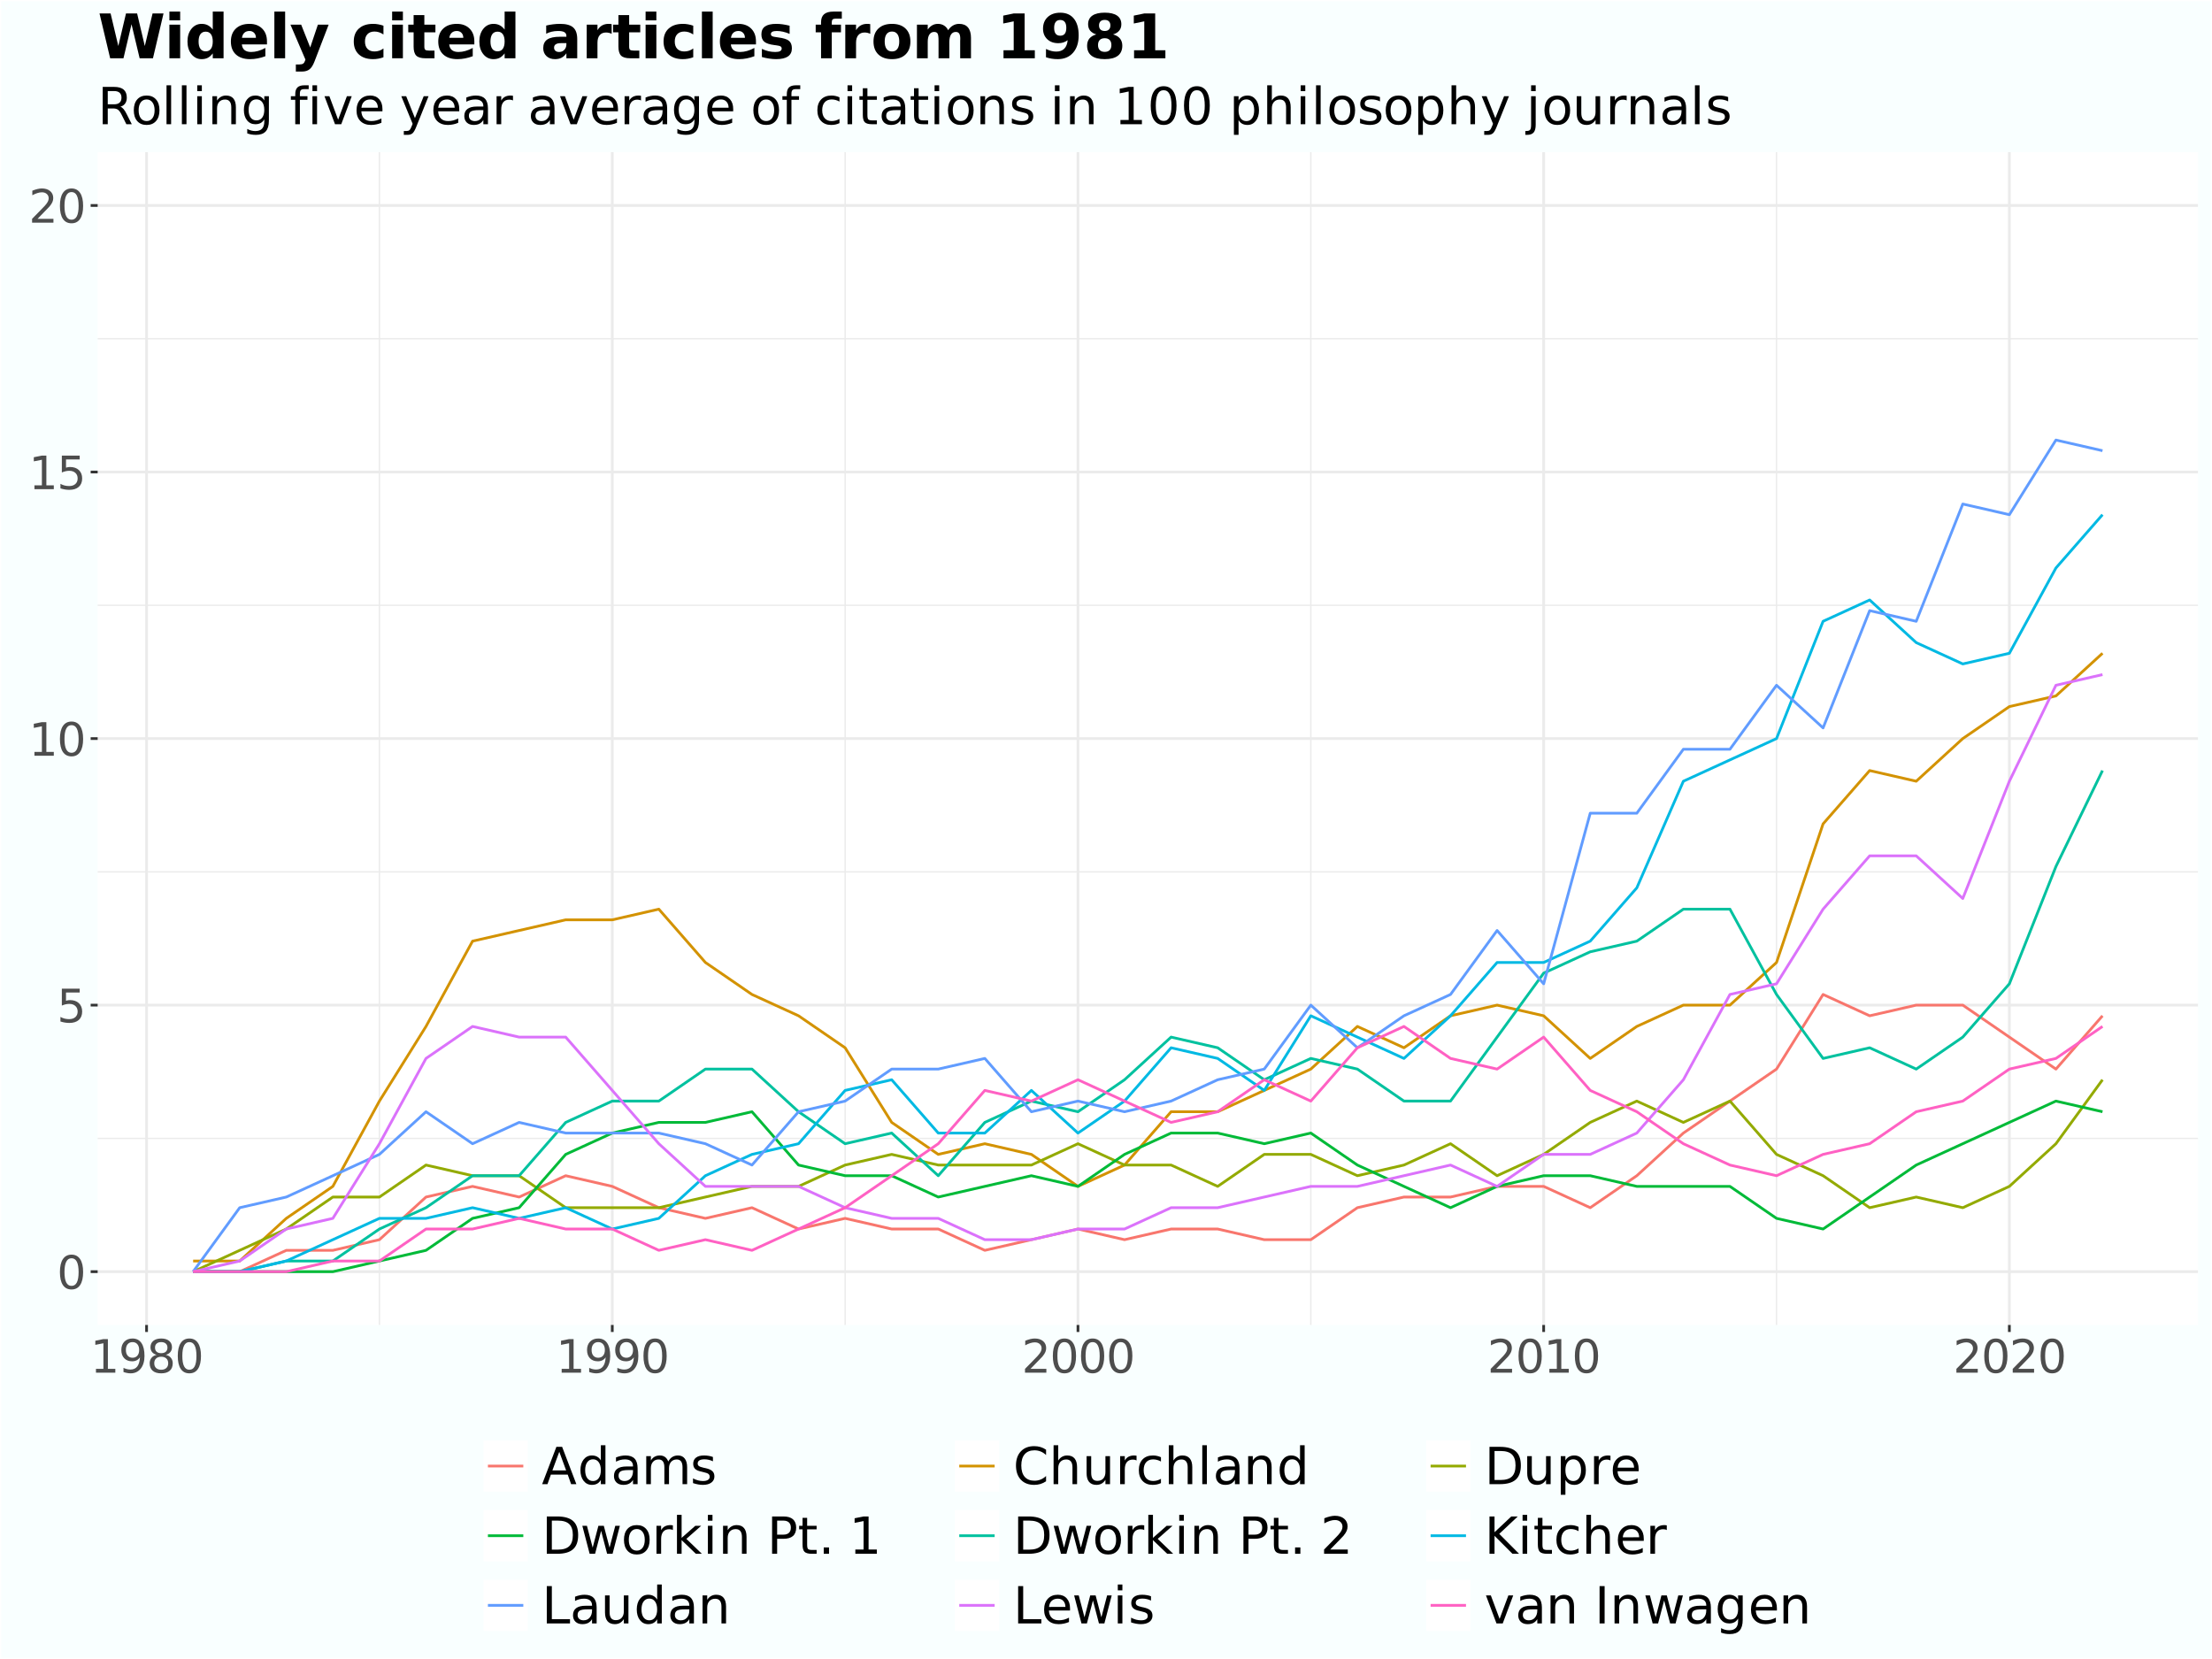 <?xml version="1.0" encoding="UTF-8"?>
<svg xmlns="http://www.w3.org/2000/svg" xmlns:xlink="http://www.w3.org/1999/xlink" width="864" height="648" viewBox="0 0 864 648">
<defs>
<g>
<g id="glyph-0-0">
<path d="M 0.891 3.188 L 0.891 -12.688 L 9.891 -12.688 L 9.891 3.188 Z M 1.906 2.188 L 8.891 2.188 L 8.891 -11.688 L 1.906 -11.688 Z M 1.906 2.188 "/>
</g>
<g id="glyph-0-1">
<path d="M 5.719 -11.953 C 4.801 -11.953 4.113 -11.5 3.656 -10.594 C 3.195 -9.695 2.969 -8.348 2.969 -6.547 C 2.969 -4.742 3.195 -3.395 3.656 -2.5 C 4.113 -1.602 4.801 -1.156 5.719 -1.156 C 6.645 -1.156 7.336 -1.602 7.797 -2.5 C 8.254 -3.395 8.484 -4.742 8.484 -6.547 C 8.484 -8.348 8.254 -9.695 7.797 -10.594 C 7.336 -11.5 6.645 -11.953 5.719 -11.953 Z M 5.719 -13.359 C 7.188 -13.359 8.305 -12.773 9.078 -11.609 C 9.859 -10.453 10.25 -8.766 10.25 -6.547 C 10.25 -4.336 9.859 -2.648 9.078 -1.484 C 8.305 -0.328 7.188 0.25 5.719 0.25 C 4.25 0.25 3.125 -0.328 2.344 -1.484 C 1.57 -2.648 1.188 -4.336 1.188 -6.547 C 1.188 -8.766 1.57 -10.453 2.344 -11.609 C 3.125 -12.773 4.25 -13.359 5.719 -13.359 Z M 5.719 -13.359 "/>
</g>
<g id="glyph-0-2">
<path d="M 1.938 -13.125 L 8.906 -13.125 L 8.906 -11.625 L 3.562 -11.625 L 3.562 -8.406 C 3.82 -8.5 4.082 -8.566 4.344 -8.609 C 4.602 -8.648 4.859 -8.672 5.109 -8.672 C 6.578 -8.672 7.738 -8.27 8.594 -7.469 C 9.445 -6.664 9.875 -5.578 9.875 -4.203 C 9.875 -2.797 9.438 -1.703 8.562 -0.922 C 7.688 -0.141 6.445 0.25 4.844 0.25 C 4.289 0.25 3.727 0.203 3.156 0.109 C 2.582 0.016 1.992 -0.125 1.391 -0.312 L 1.391 -2.094 C 1.922 -1.801 2.469 -1.582 3.031 -1.438 C 3.594 -1.301 4.188 -1.234 4.812 -1.234 C 5.82 -1.234 6.625 -1.5 7.219 -2.031 C 7.812 -2.57 8.109 -3.297 8.109 -4.203 C 8.109 -5.117 7.812 -5.844 7.219 -6.375 C 6.625 -6.914 5.82 -7.188 4.812 -7.188 C 4.332 -7.188 3.859 -7.129 3.391 -7.016 C 2.922 -6.91 2.438 -6.75 1.938 -6.531 Z M 1.938 -13.125 "/>
</g>
<g id="glyph-0-3">
<path d="M 2.234 -1.5 L 5.141 -1.5 L 5.141 -11.5 L 1.984 -10.875 L 1.984 -12.484 L 5.109 -13.125 L 6.891 -13.125 L 6.891 -1.5 L 9.797 -1.5 L 9.797 0 L 2.234 0 Z M 2.234 -1.5 "/>
</g>
<g id="glyph-0-4">
<path d="M 3.453 -1.5 L 9.656 -1.5 L 9.656 0 L 1.312 0 L 1.312 -1.5 C 1.988 -2.195 2.906 -3.129 4.062 -4.297 C 5.227 -5.473 5.961 -6.234 6.266 -6.578 C 6.836 -7.211 7.234 -7.75 7.453 -8.188 C 7.68 -8.633 7.797 -9.07 7.797 -9.5 C 7.797 -10.195 7.551 -10.766 7.062 -11.203 C 6.57 -11.641 5.938 -11.859 5.156 -11.859 C 4.594 -11.859 4.004 -11.758 3.391 -11.562 C 2.773 -11.375 2.113 -11.086 1.406 -10.703 L 1.406 -12.484 C 2.125 -12.773 2.789 -12.992 3.406 -13.141 C 4.031 -13.285 4.598 -13.359 5.109 -13.359 C 6.473 -13.359 7.555 -13.02 8.359 -12.344 C 9.172 -11.664 9.578 -10.754 9.578 -9.609 C 9.578 -9.078 9.473 -8.566 9.266 -8.078 C 9.066 -7.598 8.703 -7.031 8.172 -6.375 C 8.023 -6.207 7.555 -5.719 6.766 -4.906 C 5.984 -4.094 4.879 -2.957 3.453 -1.5 Z M 3.453 -1.5 "/>
</g>
<g id="glyph-0-5">
<path d="M 1.984 -0.266 L 1.984 -1.891 C 2.422 -1.68 2.867 -1.52 3.328 -1.406 C 3.785 -1.289 4.234 -1.234 4.672 -1.234 C 5.848 -1.234 6.742 -1.629 7.359 -2.422 C 7.973 -3.211 8.328 -4.41 8.422 -6.016 C 8.078 -5.504 7.645 -5.113 7.125 -4.844 C 6.602 -4.582 6.023 -4.453 5.391 -4.453 C 4.078 -4.453 3.039 -4.848 2.281 -5.641 C 1.52 -6.43 1.141 -7.516 1.141 -8.891 C 1.141 -10.242 1.535 -11.328 2.328 -12.141 C 3.129 -12.953 4.191 -13.359 5.516 -13.359 C 7.023 -13.359 8.18 -12.773 8.984 -11.609 C 9.785 -10.453 10.188 -8.766 10.188 -6.547 C 10.188 -4.484 9.695 -2.832 8.719 -1.594 C 7.738 -0.363 6.414 0.25 4.75 0.25 C 4.312 0.25 3.863 0.203 3.406 0.109 C 2.945 0.023 2.473 -0.098 1.984 -0.266 Z M 5.516 -5.844 C 6.305 -5.844 6.938 -6.113 7.406 -6.656 C 7.875 -7.195 8.109 -7.941 8.109 -8.891 C 8.109 -9.836 7.875 -10.582 7.406 -11.125 C 6.938 -11.676 6.305 -11.953 5.516 -11.953 C 4.711 -11.953 4.078 -11.676 3.609 -11.125 C 3.148 -10.582 2.922 -9.836 2.922 -8.891 C 2.922 -7.941 3.148 -7.195 3.609 -6.656 C 4.078 -6.113 4.711 -5.844 5.516 -5.844 Z M 5.516 -5.844 "/>
</g>
<g id="glyph-0-6">
<path d="M 5.719 -6.234 C 4.875 -6.234 4.207 -6.004 3.719 -5.547 C 3.238 -5.098 3 -4.477 3 -3.688 C 3 -2.895 3.238 -2.273 3.719 -1.828 C 4.207 -1.379 4.875 -1.156 5.719 -1.156 C 6.562 -1.156 7.227 -1.379 7.719 -1.828 C 8.207 -2.285 8.453 -2.906 8.453 -3.688 C 8.453 -4.477 8.207 -5.098 7.719 -5.547 C 7.238 -6.004 6.57 -6.234 5.719 -6.234 Z M 3.953 -6.984 C 3.18 -7.172 2.582 -7.523 2.156 -8.047 C 1.738 -8.566 1.531 -9.203 1.531 -9.953 C 1.531 -11.004 1.898 -11.832 2.641 -12.438 C 3.391 -13.051 4.414 -13.359 5.719 -13.359 C 7.031 -13.359 8.055 -13.051 8.797 -12.438 C 9.547 -11.832 9.922 -11.004 9.922 -9.953 C 9.922 -9.203 9.707 -8.566 9.281 -8.047 C 8.852 -7.523 8.258 -7.172 7.5 -6.984 C 8.363 -6.785 9.031 -6.395 9.5 -5.812 C 9.977 -5.238 10.219 -4.531 10.219 -3.688 C 10.219 -2.414 9.828 -1.441 9.047 -0.766 C 8.273 -0.086 7.164 0.25 5.719 0.25 C 4.27 0.25 3.156 -0.086 2.375 -0.766 C 1.602 -1.441 1.219 -2.414 1.219 -3.688 C 1.219 -4.531 1.457 -5.238 1.938 -5.812 C 2.414 -6.395 3.086 -6.785 3.953 -6.984 Z M 3.297 -9.797 C 3.297 -9.109 3.508 -8.57 3.938 -8.188 C 4.363 -7.812 4.957 -7.625 5.719 -7.625 C 6.477 -7.625 7.07 -7.812 7.5 -8.188 C 7.938 -8.57 8.156 -9.109 8.156 -9.797 C 8.156 -10.473 7.938 -11 7.5 -11.375 C 7.07 -11.758 6.477 -11.953 5.719 -11.953 C 4.957 -11.953 4.363 -11.758 3.938 -11.375 C 3.508 -11 3.297 -10.473 3.297 -9.797 Z M 3.297 -9.797 "/>
</g>
<g id="glyph-1-0">
<path d="M 1 3.531 L 1 -14.109 L 11 -14.109 L 11 3.531 Z M 2.125 2.422 L 9.891 2.422 L 9.891 -12.984 L 2.125 -12.984 Z M 2.125 2.422 "/>
</g>
<g id="glyph-1-1">
<path d="M 6.844 -12.641 L 4.156 -5.375 L 9.516 -5.375 Z M 5.719 -14.578 L 7.953 -14.578 L 13.516 0 L 11.469 0 L 10.141 -3.734 L 3.562 -3.734 L 2.234 0 L 0.156 0 Z M 5.719 -14.578 "/>
</g>
<g id="glyph-1-2">
<path d="M 9.078 -9.281 L 9.078 -15.203 L 10.875 -15.203 L 10.875 0 L 9.078 0 L 9.078 -1.641 C 8.703 -0.992 8.223 -0.508 7.641 -0.188 C 7.066 0.125 6.379 0.281 5.578 0.281 C 4.254 0.281 3.176 -0.242 2.344 -1.297 C 1.52 -2.348 1.109 -3.734 1.109 -5.453 C 1.109 -7.172 1.52 -8.555 2.344 -9.609 C 3.176 -10.672 4.254 -11.203 5.578 -11.203 C 6.379 -11.203 7.066 -11.039 7.641 -10.719 C 8.223 -10.406 8.703 -9.926 9.078 -9.281 Z M 2.953 -5.453 C 2.953 -4.141 3.223 -3.102 3.766 -2.344 C 4.316 -1.594 5.066 -1.219 6.016 -1.219 C 6.961 -1.219 7.707 -1.594 8.25 -2.344 C 8.801 -3.102 9.078 -4.141 9.078 -5.453 C 9.078 -6.773 8.801 -7.812 8.25 -8.562 C 7.707 -9.32 6.961 -9.703 6.016 -9.703 C 5.066 -9.703 4.316 -9.32 3.766 -8.562 C 3.223 -7.812 2.953 -6.773 2.953 -5.453 Z M 2.953 -5.453 "/>
</g>
<g id="glyph-1-3">
<path d="M 6.859 -5.5 C 5.398 -5.5 4.391 -5.332 3.828 -5 C 3.273 -4.664 3 -4.098 3 -3.297 C 3 -2.66 3.207 -2.156 3.625 -1.781 C 4.051 -1.406 4.625 -1.219 5.344 -1.219 C 6.344 -1.219 7.141 -1.57 7.734 -2.281 C 8.336 -2.988 8.641 -3.926 8.641 -5.094 L 8.641 -5.5 Z M 10.438 -6.234 L 10.438 0 L 8.641 0 L 8.641 -1.656 C 8.234 -1 7.723 -0.508 7.109 -0.188 C 6.492 0.125 5.742 0.281 4.859 0.281 C 3.742 0.281 2.852 -0.031 2.188 -0.656 C 1.531 -1.289 1.203 -2.133 1.203 -3.188 C 1.203 -4.414 1.613 -5.344 2.438 -5.969 C 3.258 -6.594 4.488 -6.906 6.125 -6.906 L 8.641 -6.906 L 8.641 -7.078 C 8.641 -7.91 8.367 -8.551 7.828 -9 C 7.285 -9.445 6.52 -9.672 5.531 -9.672 C 4.906 -9.672 4.297 -9.598 3.703 -9.453 C 3.117 -9.305 2.551 -9.082 2 -8.781 L 2 -10.438 C 2.656 -10.695 3.289 -10.891 3.906 -11.016 C 4.531 -11.141 5.133 -11.203 5.719 -11.203 C 7.301 -11.203 8.484 -10.789 9.266 -9.969 C 10.047 -9.145 10.438 -7.898 10.438 -6.234 Z M 10.438 -6.234 "/>
</g>
<g id="glyph-1-4">
<path d="M 10.406 -8.844 C 10.852 -9.645 11.391 -10.238 12.016 -10.625 C 12.641 -11.008 13.375 -11.203 14.219 -11.203 C 15.352 -11.203 16.227 -10.801 16.844 -10 C 17.469 -9.207 17.781 -8.078 17.781 -6.609 L 17.781 0 L 15.984 0 L 15.984 -6.547 C 15.984 -7.586 15.797 -8.363 15.422 -8.875 C 15.047 -9.383 14.477 -9.641 13.719 -9.641 C 12.789 -9.641 12.055 -9.328 11.516 -8.703 C 10.973 -8.086 10.703 -7.25 10.703 -6.188 L 10.703 0 L 8.891 0 L 8.891 -6.547 C 8.891 -7.598 8.703 -8.375 8.328 -8.875 C 7.961 -9.383 7.395 -9.641 6.625 -9.641 C 5.707 -9.641 4.977 -9.328 4.438 -8.703 C 3.895 -8.086 3.625 -7.25 3.625 -6.188 L 3.625 0 L 1.812 0 L 1.812 -10.938 L 3.625 -10.938 L 3.625 -9.234 C 4.031 -9.91 4.52 -10.406 5.094 -10.719 C 5.664 -11.039 6.348 -11.203 7.141 -11.203 C 7.93 -11.203 8.602 -11 9.156 -10.594 C 9.719 -10.188 10.133 -9.602 10.406 -8.844 Z M 10.406 -8.844 "/>
</g>
<g id="glyph-1-5">
<path d="M 8.859 -10.609 L 8.859 -8.922 C 8.348 -9.18 7.816 -9.375 7.266 -9.5 C 6.723 -9.633 6.16 -9.703 5.578 -9.703 C 4.68 -9.703 4.008 -9.562 3.562 -9.281 C 3.125 -9.008 2.906 -8.602 2.906 -8.062 C 2.906 -7.645 3.062 -7.316 3.375 -7.078 C 3.695 -6.836 4.336 -6.609 5.297 -6.391 L 5.922 -6.266 C 7.191 -5.984 8.094 -5.594 8.625 -5.094 C 9.164 -4.602 9.438 -3.91 9.438 -3.016 C 9.438 -2.004 9.035 -1.203 8.234 -0.609 C 7.43 -0.016 6.328 0.281 4.922 0.281 C 4.336 0.281 3.727 0.223 3.094 0.109 C 2.457 -0.004 1.785 -0.176 1.078 -0.406 L 1.078 -2.25 C 1.742 -1.906 2.398 -1.645 3.047 -1.469 C 3.691 -1.301 4.332 -1.219 4.969 -1.219 C 5.812 -1.219 6.457 -1.363 6.906 -1.656 C 7.363 -1.945 7.594 -2.352 7.594 -2.875 C 7.594 -3.363 7.426 -3.738 7.094 -4 C 6.77 -4.258 6.051 -4.508 4.938 -4.75 L 4.312 -4.906 C 3.195 -5.133 2.391 -5.488 1.891 -5.969 C 1.398 -6.457 1.156 -7.129 1.156 -7.984 C 1.156 -9.004 1.52 -9.797 2.25 -10.359 C 2.977 -10.922 4.016 -11.203 5.359 -11.203 C 6.023 -11.203 6.648 -11.148 7.234 -11.047 C 7.816 -10.953 8.359 -10.805 8.859 -10.609 Z M 8.859 -10.609 "/>
</g>
<g id="glyph-1-6">
<path d="M 12.875 -13.453 L 12.875 -11.375 C 12.219 -12 11.508 -12.461 10.75 -12.766 C 10 -13.066 9.203 -13.219 8.359 -13.219 C 6.691 -13.219 5.414 -12.707 4.531 -11.688 C 3.645 -10.676 3.203 -9.207 3.203 -7.281 C 3.203 -5.352 3.645 -3.879 4.531 -2.859 C 5.414 -1.848 6.691 -1.344 8.359 -1.344 C 9.203 -1.344 10 -1.492 10.75 -1.797 C 11.508 -2.098 12.219 -2.562 12.875 -3.188 L 12.875 -1.125 C 12.188 -0.656 11.457 -0.301 10.688 -0.062 C 9.914 0.164 9.102 0.281 8.25 0.281 C 6.039 0.281 4.301 -0.391 3.031 -1.734 C 1.758 -3.086 1.125 -4.938 1.125 -7.281 C 1.125 -9.625 1.758 -11.469 3.031 -12.812 C 4.301 -14.164 6.039 -14.844 8.25 -14.844 C 9.113 -14.844 9.93 -14.727 10.703 -14.5 C 11.473 -14.27 12.195 -13.922 12.875 -13.453 Z M 12.875 -13.453 "/>
</g>
<g id="glyph-1-7">
<path d="M 10.984 -6.609 L 10.984 0 L 9.188 0 L 9.188 -6.547 C 9.188 -7.578 8.984 -8.348 8.578 -8.859 C 8.172 -9.379 7.566 -9.641 6.766 -9.641 C 5.785 -9.641 5.016 -9.328 4.453 -8.703 C 3.898 -8.086 3.625 -7.25 3.625 -6.188 L 3.625 0 L 1.812 0 L 1.812 -15.203 L 3.625 -15.203 L 3.625 -9.234 C 4.051 -9.891 4.555 -10.379 5.141 -10.703 C 5.723 -11.035 6.395 -11.203 7.156 -11.203 C 8.414 -11.203 9.367 -10.812 10.016 -10.031 C 10.66 -9.258 10.984 -8.117 10.984 -6.609 Z M 10.984 -6.609 "/>
</g>
<g id="glyph-1-8">
<path d="M 1.703 -4.312 L 1.703 -10.938 L 3.5 -10.938 L 3.5 -4.391 C 3.5 -3.348 3.695 -2.566 4.094 -2.047 C 4.5 -1.535 5.109 -1.281 5.922 -1.281 C 6.891 -1.281 7.656 -1.586 8.219 -2.203 C 8.781 -2.828 9.062 -3.672 9.062 -4.734 L 9.062 -10.938 L 10.859 -10.938 L 10.859 0 L 9.062 0 L 9.062 -1.688 C 8.625 -1.02 8.117 -0.523 7.547 -0.203 C 6.973 0.117 6.301 0.281 5.531 0.281 C 4.281 0.281 3.328 -0.109 2.672 -0.891 C 2.023 -1.672 1.703 -2.812 1.703 -4.312 Z M 1.703 -4.312 "/>
</g>
<g id="glyph-1-9">
<path d="M 8.219 -9.266 C 8.02 -9.379 7.801 -9.461 7.562 -9.516 C 7.32 -9.566 7.062 -9.594 6.781 -9.594 C 5.758 -9.594 4.977 -9.266 4.438 -8.609 C 3.895 -7.953 3.625 -7.004 3.625 -5.766 L 3.625 0 L 1.812 0 L 1.812 -10.938 L 3.625 -10.938 L 3.625 -9.234 C 4 -9.898 4.488 -10.395 5.094 -10.719 C 5.695 -11.039 6.438 -11.203 7.312 -11.203 C 7.426 -11.203 7.555 -11.191 7.703 -11.172 C 7.859 -11.16 8.031 -11.141 8.219 -11.109 Z M 8.219 -9.266 "/>
</g>
<g id="glyph-1-10">
<path d="M 9.75 -10.516 L 9.75 -8.844 C 9.25 -9.125 8.742 -9.332 8.234 -9.469 C 7.723 -9.602 7.207 -9.672 6.688 -9.672 C 5.52 -9.672 4.613 -9.301 3.969 -8.562 C 3.32 -7.832 3 -6.797 3 -5.453 C 3 -4.117 3.32 -3.082 3.969 -2.344 C 4.613 -1.602 5.52 -1.234 6.688 -1.234 C 7.207 -1.234 7.723 -1.301 8.234 -1.438 C 8.742 -1.582 9.25 -1.797 9.75 -2.078 L 9.75 -0.422 C 9.25 -0.18 8.727 -0.004 8.188 0.109 C 7.656 0.223 7.086 0.281 6.484 0.281 C 4.836 0.281 3.531 -0.234 2.562 -1.266 C 1.594 -2.305 1.109 -3.703 1.109 -5.453 C 1.109 -7.242 1.598 -8.648 2.578 -9.672 C 3.555 -10.691 4.898 -11.203 6.609 -11.203 C 7.16 -11.203 7.695 -11.145 8.219 -11.031 C 8.75 -10.914 9.258 -10.742 9.75 -10.516 Z M 9.75 -10.516 "/>
</g>
<g id="glyph-1-11">
<path d="M 1.891 -15.203 L 3.688 -15.203 L 3.688 0 L 1.891 0 Z M 1.891 -15.203 "/>
</g>
<g id="glyph-1-12">
<path d="M 10.984 -6.609 L 10.984 0 L 9.188 0 L 9.188 -6.547 C 9.188 -7.578 8.984 -8.348 8.578 -8.859 C 8.172 -9.379 7.566 -9.641 6.766 -9.641 C 5.785 -9.641 5.016 -9.328 4.453 -8.703 C 3.898 -8.086 3.625 -7.25 3.625 -6.188 L 3.625 0 L 1.812 0 L 1.812 -10.938 L 3.625 -10.938 L 3.625 -9.234 C 4.051 -9.891 4.555 -10.379 5.141 -10.703 C 5.723 -11.035 6.395 -11.203 7.156 -11.203 C 8.414 -11.203 9.367 -10.812 10.016 -10.031 C 10.66 -9.258 10.984 -8.117 10.984 -6.609 Z M 10.984 -6.609 "/>
</g>
<g id="glyph-1-13">
<path d="M 3.938 -12.953 L 3.938 -1.625 L 6.312 -1.625 C 8.332 -1.625 9.805 -2.078 10.734 -2.984 C 11.672 -3.898 12.141 -5.344 12.141 -7.312 C 12.141 -9.258 11.672 -10.688 10.734 -11.594 C 9.805 -12.5 8.332 -12.953 6.312 -12.953 Z M 1.969 -14.578 L 6.016 -14.578 C 8.836 -14.578 10.91 -13.988 12.234 -12.812 C 13.555 -11.645 14.219 -9.812 14.219 -7.312 C 14.219 -4.789 13.551 -2.941 12.219 -1.766 C 10.895 -0.586 8.828 0 6.016 0 L 1.969 0 Z M 1.969 -14.578 "/>
</g>
<g id="glyph-1-14">
<path d="M 3.625 -1.641 L 3.625 4.156 L 1.812 4.156 L 1.812 -10.938 L 3.625 -10.938 L 3.625 -9.281 C 4 -9.926 4.473 -10.406 5.047 -10.719 C 5.629 -11.039 6.32 -11.203 7.125 -11.203 C 8.445 -11.203 9.523 -10.672 10.359 -9.609 C 11.191 -8.555 11.609 -7.172 11.609 -5.453 C 11.609 -3.734 11.191 -2.348 10.359 -1.297 C 9.523 -0.242 8.445 0.281 7.125 0.281 C 6.32 0.281 5.629 0.125 5.047 -0.188 C 4.473 -0.508 4 -0.992 3.625 -1.641 Z M 9.734 -5.453 C 9.734 -6.773 9.461 -7.812 8.922 -8.562 C 8.379 -9.32 7.633 -9.703 6.688 -9.703 C 5.727 -9.703 4.977 -9.32 4.438 -8.562 C 3.895 -7.812 3.625 -6.773 3.625 -5.453 C 3.625 -4.141 3.895 -3.102 4.438 -2.344 C 4.977 -1.594 5.727 -1.219 6.688 -1.219 C 7.633 -1.219 8.379 -1.594 8.922 -2.344 C 9.461 -3.102 9.734 -4.141 9.734 -5.453 Z M 9.734 -5.453 "/>
</g>
<g id="glyph-1-15">
<path d="M 11.234 -5.922 L 11.234 -5.047 L 2.984 -5.047 C 3.055 -3.805 3.426 -2.859 4.094 -2.203 C 4.758 -1.555 5.691 -1.234 6.891 -1.234 C 7.578 -1.234 8.242 -1.316 8.891 -1.484 C 9.535 -1.66 10.18 -1.914 10.828 -2.25 L 10.828 -0.562 C 10.18 -0.281 9.52 -0.07 8.844 0.062 C 8.164 0.207 7.477 0.281 6.781 0.281 C 5.031 0.281 3.645 -0.223 2.625 -1.234 C 1.613 -2.254 1.109 -3.629 1.109 -5.359 C 1.109 -7.148 1.586 -8.57 2.547 -9.625 C 3.516 -10.676 4.82 -11.203 6.469 -11.203 C 7.938 -11.203 9.098 -10.727 9.953 -9.781 C 10.805 -8.832 11.234 -7.547 11.234 -5.922 Z M 9.438 -6.453 C 9.426 -7.43 9.148 -8.211 8.609 -8.797 C 8.078 -9.379 7.367 -9.672 6.484 -9.672 C 5.484 -9.672 4.68 -9.391 4.078 -8.828 C 3.473 -8.266 3.125 -7.469 3.031 -6.438 Z M 9.438 -6.453 "/>
</g>
<g id="glyph-1-16">
<path d="M 0.844 -10.938 L 2.641 -10.938 L 4.891 -2.406 L 7.125 -10.938 L 9.234 -10.938 L 11.484 -2.406 L 13.719 -10.938 L 15.516 -10.938 L 12.656 0 L 10.531 0 L 8.188 -8.969 L 5.828 0 L 3.703 0 Z M 0.844 -10.938 "/>
</g>
<g id="glyph-1-17">
<path d="M 6.125 -9.672 C 5.156 -9.672 4.391 -9.297 3.828 -8.547 C 3.273 -7.797 3 -6.766 3 -5.453 C 3 -4.148 3.273 -3.117 3.828 -2.359 C 4.391 -1.609 5.156 -1.234 6.125 -1.234 C 7.082 -1.234 7.836 -1.609 8.391 -2.359 C 8.953 -3.117 9.234 -4.148 9.234 -5.453 C 9.234 -6.754 8.953 -7.781 8.391 -8.531 C 7.836 -9.289 7.082 -9.672 6.125 -9.672 Z M 6.125 -11.203 C 7.688 -11.203 8.91 -10.691 9.797 -9.672 C 10.691 -8.66 11.141 -7.254 11.141 -5.453 C 11.141 -3.672 10.691 -2.27 9.797 -1.25 C 8.91 -0.227 7.688 0.281 6.125 0.281 C 4.551 0.281 3.32 -0.227 2.438 -1.25 C 1.551 -2.27 1.109 -3.672 1.109 -5.453 C 1.109 -7.254 1.551 -8.66 2.438 -9.672 C 3.32 -10.691 4.551 -11.203 6.125 -11.203 Z M 6.125 -11.203 "/>
</g>
<g id="glyph-1-18">
<path d="M 1.812 -15.203 L 3.625 -15.203 L 3.625 -6.219 L 8.984 -10.938 L 11.281 -10.938 L 5.484 -5.828 L 11.531 0 L 9.188 0 L 3.625 -5.344 L 3.625 0 L 1.812 0 Z M 1.812 -15.203 "/>
</g>
<g id="glyph-1-19">
<path d="M 1.891 -10.938 L 3.688 -10.938 L 3.688 0 L 1.891 0 Z M 1.891 -15.203 L 3.688 -15.203 L 3.688 -12.922 L 1.891 -12.922 Z M 1.891 -15.203 "/>
</g>
<g id="glyph-1-20">
</g>
<g id="glyph-1-21">
<path d="M 3.938 -12.953 L 3.938 -7.484 L 6.422 -7.484 C 7.336 -7.484 8.047 -7.719 8.547 -8.188 C 9.047 -8.664 9.297 -9.344 9.297 -10.219 C 9.297 -11.094 9.047 -11.766 8.547 -12.234 C 8.047 -12.711 7.336 -12.953 6.422 -12.953 Z M 1.969 -14.578 L 6.422 -14.578 C 8.055 -14.578 9.289 -14.207 10.125 -13.469 C 10.957 -12.727 11.375 -11.645 11.375 -10.219 C 11.375 -8.781 10.957 -7.691 10.125 -6.953 C 9.289 -6.223 8.055 -5.859 6.422 -5.859 L 3.938 -5.859 L 3.938 0 L 1.969 0 Z M 1.969 -14.578 "/>
</g>
<g id="glyph-1-22">
<path d="M 3.656 -14.047 L 3.656 -10.938 L 7.359 -10.938 L 7.359 -9.547 L 3.656 -9.547 L 3.656 -3.609 C 3.656 -2.711 3.773 -2.133 4.016 -1.875 C 4.266 -1.625 4.766 -1.5 5.516 -1.5 L 7.359 -1.5 L 7.359 0 L 5.516 0 C 4.129 0 3.172 -0.254 2.641 -0.766 C 2.117 -1.285 1.859 -2.234 1.859 -3.609 L 1.859 -9.547 L 0.531 -9.547 L 0.531 -10.938 L 1.859 -10.938 L 1.859 -14.047 Z M 3.656 -14.047 "/>
</g>
<g id="glyph-1-23">
<path d="M 2.141 -2.484 L 4.203 -2.484 L 4.203 0 L 2.141 0 Z M 2.141 -2.484 "/>
</g>
<g id="glyph-1-24">
<path d="M 2.484 -1.656 L 5.703 -1.656 L 5.703 -12.781 L 2.203 -12.078 L 2.203 -13.875 L 5.688 -14.578 L 7.656 -14.578 L 7.656 -1.656 L 10.875 -1.656 L 10.875 0 L 2.484 0 Z M 2.484 -1.656 "/>
</g>
<g id="glyph-1-25">
<path d="M 3.844 -1.656 L 10.719 -1.656 L 10.719 0 L 1.469 0 L 1.469 -1.656 C 2.219 -2.438 3.238 -3.477 4.531 -4.781 C 5.82 -6.082 6.633 -6.926 6.969 -7.312 C 7.594 -8.02 8.031 -8.617 8.281 -9.109 C 8.531 -9.598 8.656 -10.082 8.656 -10.562 C 8.656 -11.332 8.383 -11.961 7.844 -12.453 C 7.301 -12.941 6.594 -13.188 5.719 -13.188 C 5.102 -13.188 4.453 -13.078 3.766 -12.859 C 3.078 -12.648 2.344 -12.328 1.562 -11.891 L 1.562 -13.875 C 2.352 -14.195 3.094 -14.438 3.781 -14.594 C 4.477 -14.758 5.113 -14.844 5.688 -14.844 C 7.195 -14.844 8.398 -14.461 9.297 -13.703 C 10.191 -12.953 10.641 -11.945 10.641 -10.688 C 10.641 -10.082 10.523 -9.508 10.297 -8.969 C 10.078 -8.438 9.672 -7.805 9.078 -7.078 C 8.922 -6.891 8.406 -6.344 7.531 -5.438 C 6.656 -4.539 5.426 -3.281 3.844 -1.656 Z M 3.844 -1.656 "/>
</g>
<g id="glyph-1-26">
<path d="M 1.969 -14.578 L 3.938 -14.578 L 3.938 -8.422 L 10.484 -14.578 L 13.016 -14.578 L 5.781 -7.781 L 13.531 0 L 10.938 0 L 3.938 -7.016 L 3.938 0 L 1.969 0 Z M 1.969 -14.578 "/>
</g>
<g id="glyph-1-27">
<path d="M 1.969 -14.578 L 3.938 -14.578 L 3.938 -1.656 L 11.031 -1.656 L 11.031 0 L 1.969 0 Z M 1.969 -14.578 "/>
</g>
<g id="glyph-1-28">
<path d="M 0.594 -10.938 L 2.5 -10.938 L 5.922 -1.766 L 9.344 -10.938 L 11.234 -10.938 L 7.141 0 L 4.703 0 Z M 0.594 -10.938 "/>
</g>
<g id="glyph-1-29">
<path d="M 1.969 -14.578 L 3.938 -14.578 L 3.938 0 L 1.969 0 Z M 1.969 -14.578 "/>
</g>
<g id="glyph-1-30">
<path d="M 9.078 -5.594 C 9.078 -6.895 8.805 -7.906 8.266 -8.625 C 7.734 -9.344 6.984 -9.703 6.016 -9.703 C 5.055 -9.703 4.305 -9.344 3.766 -8.625 C 3.223 -7.906 2.953 -6.895 2.953 -5.594 C 2.953 -4.301 3.223 -3.297 3.766 -2.578 C 4.305 -1.859 5.055 -1.5 6.016 -1.5 C 6.984 -1.5 7.734 -1.859 8.266 -2.578 C 8.805 -3.297 9.078 -4.301 9.078 -5.594 Z M 10.875 -1.359 C 10.875 0.504 10.461 1.891 9.641 2.797 C 8.816 3.703 7.551 4.156 5.844 4.156 C 5.207 4.156 4.609 4.109 4.047 4.016 C 3.492 3.922 2.953 3.773 2.422 3.578 L 2.422 1.844 C 2.953 2.125 3.473 2.332 3.984 2.469 C 4.492 2.602 5.02 2.672 5.562 2.672 C 6.738 2.672 7.617 2.363 8.203 1.75 C 8.785 1.133 9.078 0.207 9.078 -1.031 L 9.078 -1.922 C 8.711 -1.273 8.238 -0.789 7.656 -0.469 C 7.07 -0.156 6.379 0 5.578 0 C 4.234 0 3.148 -0.508 2.328 -1.531 C 1.516 -2.551 1.109 -3.906 1.109 -5.594 C 1.109 -7.289 1.516 -8.648 2.328 -9.672 C 3.148 -10.691 4.234 -11.203 5.578 -11.203 C 6.379 -11.203 7.07 -11.039 7.656 -10.719 C 8.238 -10.406 8.711 -9.926 9.078 -9.281 L 9.078 -10.938 L 10.875 -10.938 Z M 10.875 -1.359 "/>
</g>
<g id="glyph-1-31">
<path d="M 8.875 -6.844 C 9.301 -6.695 9.711 -6.391 10.109 -5.922 C 10.516 -5.453 10.914 -4.805 11.312 -3.984 L 13.328 0 L 11.203 0 L 9.344 -3.734 C 8.852 -4.711 8.379 -5.359 7.922 -5.672 C 7.473 -5.992 6.859 -6.156 6.078 -6.156 L 3.938 -6.156 L 3.938 0 L 1.969 0 L 1.969 -14.578 L 6.422 -14.578 C 8.086 -14.578 9.328 -14.227 10.141 -13.531 C 10.961 -12.832 11.375 -11.781 11.375 -10.375 C 11.375 -9.457 11.16 -8.695 10.734 -8.094 C 10.305 -7.488 9.688 -7.07 8.875 -6.844 Z M 3.938 -12.953 L 3.938 -7.781 L 6.422 -7.781 C 7.367 -7.781 8.082 -8 8.562 -8.438 C 9.051 -8.883 9.297 -9.531 9.297 -10.375 C 9.297 -11.227 9.051 -11.867 8.562 -12.297 C 8.082 -12.734 7.367 -12.953 6.422 -12.953 Z M 3.938 -12.953 "/>
</g>
<g id="glyph-1-32">
<path d="M 7.422 -15.203 L 7.422 -13.703 L 5.703 -13.703 C 5.055 -13.703 4.609 -13.57 4.359 -13.312 C 4.109 -13.051 3.984 -12.582 3.984 -11.906 L 3.984 -10.938 L 6.938 -10.938 L 6.938 -9.547 L 3.984 -9.547 L 3.984 0 L 2.172 0 L 2.172 -9.547 L 0.453 -9.547 L 0.453 -10.938 L 2.172 -10.938 L 2.172 -11.703 C 2.172 -12.922 2.453 -13.805 3.016 -14.359 C 3.586 -14.922 4.488 -15.203 5.719 -15.203 Z M 7.422 -15.203 "/>
</g>
<g id="glyph-1-33">
<path d="M 6.438 1.016 C 5.926 2.316 5.43 3.164 4.953 3.562 C 4.473 3.957 3.828 4.156 3.016 4.156 L 1.578 4.156 L 1.578 2.656 L 2.641 2.656 C 3.129 2.656 3.508 2.535 3.781 2.297 C 4.062 2.066 4.367 1.516 4.703 0.641 L 5.016 -0.172 L 0.594 -10.938 L 2.5 -10.938 L 5.922 -2.391 L 9.344 -10.938 L 11.234 -10.938 Z M 6.438 1.016 "/>
</g>
<g id="glyph-1-34">
<path d="M 6.359 -13.281 C 5.336 -13.281 4.57 -12.781 4.062 -11.781 C 3.551 -10.781 3.297 -9.281 3.297 -7.281 C 3.297 -5.281 3.551 -3.781 4.062 -2.781 C 4.57 -1.781 5.336 -1.281 6.359 -1.281 C 7.379 -1.281 8.145 -1.781 8.656 -2.781 C 9.164 -3.781 9.422 -5.281 9.422 -7.281 C 9.422 -9.281 9.164 -10.781 8.656 -11.781 C 8.145 -12.781 7.379 -13.281 6.359 -13.281 Z M 6.359 -14.844 C 7.992 -14.844 9.238 -14.195 10.094 -12.906 C 10.957 -11.613 11.391 -9.738 11.391 -7.281 C 11.391 -4.82 10.957 -2.945 10.094 -1.656 C 9.238 -0.363 7.992 0.281 6.359 0.281 C 4.723 0.281 3.473 -0.363 2.609 -1.656 C 1.742 -2.945 1.312 -4.82 1.312 -7.281 C 1.312 -9.738 1.742 -11.613 2.609 -12.906 C 3.473 -14.195 4.723 -14.844 6.359 -14.844 Z M 6.359 -14.844 "/>
</g>
<g id="glyph-1-35">
<path d="M 1.891 -10.938 L 3.688 -10.938 L 3.688 0.203 C 3.688 1.586 3.422 2.594 2.891 3.219 C 2.359 3.844 1.504 4.156 0.328 4.156 L -0.359 4.156 L -0.359 2.641 L 0.125 2.641 C 0.801 2.641 1.266 2.477 1.516 2.156 C 1.766 1.844 1.891 1.191 1.891 0.203 Z M 1.891 -15.203 L 3.688 -15.203 L 3.688 -12.922 L 1.891 -12.922 Z M 1.891 -15.203 "/>
</g>
<g id="glyph-2-0">
<path d="M 1.203 4.25 L 1.203 -16.922 L 13.203 -16.922 L 13.203 4.25 Z M 2.547 2.906 L 11.859 2.906 L 11.859 -15.578 L 2.547 -15.578 Z M 2.547 2.906 "/>
</g>
<g id="glyph-2-1">
<path d="M 0.719 -17.5 L 5.047 -17.5 L 8.062 -4.781 L 11.062 -17.5 L 15.406 -17.5 L 18.406 -4.781 L 21.438 -17.5 L 25.719 -17.5 L 21.594 0 L 16.391 0 L 13.219 -13.297 L 10.078 0 L 4.875 0 Z M 0.719 -17.5 "/>
</g>
<g id="glyph-2-2">
<path d="M 2.016 -13.125 L 6.219 -13.125 L 6.219 0 L 2.016 0 Z M 2.016 -18.234 L 6.219 -18.234 L 6.219 -14.812 L 2.016 -14.812 Z M 2.016 -18.234 "/>
</g>
<g id="glyph-2-3">
<path d="M 10.953 -11.203 L 10.953 -18.234 L 15.172 -18.234 L 15.172 0 L 10.953 0 L 10.953 -1.906 C 10.367 -1.125 9.727 -0.551 9.031 -0.188 C 8.344 0.164 7.539 0.344 6.625 0.344 C 5.008 0.344 3.68 -0.297 2.641 -1.578 C 1.598 -2.867 1.078 -4.523 1.078 -6.547 C 1.078 -8.578 1.598 -10.234 2.641 -11.516 C 3.68 -12.797 5.008 -13.438 6.625 -13.438 C 7.531 -13.438 8.332 -13.254 9.031 -12.891 C 9.727 -12.535 10.367 -11.973 10.953 -11.203 Z M 8.188 -2.703 C 9.082 -2.703 9.766 -3.031 10.234 -3.688 C 10.711 -4.344 10.953 -5.297 10.953 -6.547 C 10.953 -7.797 10.711 -8.75 10.234 -9.406 C 9.766 -10.062 9.082 -10.391 8.188 -10.391 C 7.289 -10.391 6.602 -10.062 6.125 -9.406 C 5.656 -8.75 5.422 -7.797 5.422 -6.547 C 5.422 -5.297 5.656 -4.344 6.125 -3.688 C 6.602 -3.031 7.289 -2.703 8.188 -2.703 Z M 8.188 -2.703 "/>
</g>
<g id="glyph-2-4">
<path d="M 15.125 -6.594 L 15.125 -5.406 L 5.312 -5.406 C 5.414 -4.414 5.77 -3.676 6.375 -3.188 C 6.988 -2.695 7.844 -2.453 8.938 -2.453 C 9.812 -2.453 10.711 -2.582 11.641 -2.844 C 12.566 -3.102 13.52 -3.5 14.5 -4.031 L 14.5 -0.797 C 13.508 -0.422 12.516 -0.141 11.516 0.047 C 10.523 0.242 9.535 0.344 8.547 0.344 C 6.172 0.344 4.32 -0.258 3 -1.469 C 1.688 -2.676 1.031 -4.367 1.031 -6.547 C 1.031 -8.691 1.676 -10.375 2.969 -11.594 C 4.258 -12.82 6.039 -13.438 8.312 -13.438 C 10.375 -13.438 12.023 -12.816 13.266 -11.578 C 14.504 -10.336 15.125 -8.676 15.125 -6.594 Z M 10.812 -8 C 10.812 -8.789 10.578 -9.43 10.109 -9.922 C 9.641 -10.41 9.031 -10.656 8.281 -10.656 C 7.469 -10.656 6.805 -10.426 6.297 -9.969 C 5.797 -9.508 5.484 -8.852 5.359 -8 Z M 10.812 -8 "/>
</g>
<g id="glyph-2-5">
<path d="M 2.016 -18.234 L 6.219 -18.234 L 6.219 0 L 2.016 0 Z M 2.016 -18.234 "/>
</g>
<g id="glyph-2-6">
<path d="M 0.297 -13.125 L 4.484 -13.125 L 8.016 -4.219 L 11.016 -13.125 L 15.219 -13.125 L 9.688 1.25 C 9.133 2.707 8.488 3.727 7.75 4.312 C 7.008 4.895 6.035 5.188 4.828 5.188 L 2.406 5.188 L 2.406 2.422 L 3.719 2.422 C 4.426 2.422 4.941 2.305 5.266 2.078 C 5.586 1.859 5.844 1.457 6.031 0.875 L 6.141 0.5 Z M 0.297 -13.125 "/>
</g>
<g id="glyph-2-7">
</g>
<g id="glyph-2-8">
<path d="M 12.625 -12.719 L 12.625 -9.297 C 12.051 -9.68 11.477 -9.969 10.906 -10.156 C 10.332 -10.344 9.738 -10.438 9.125 -10.438 C 7.945 -10.438 7.031 -10.094 6.375 -9.406 C 5.727 -8.727 5.406 -7.773 5.406 -6.547 C 5.406 -5.328 5.727 -4.375 6.375 -3.688 C 7.031 -3 7.945 -2.656 9.125 -2.656 C 9.781 -2.656 10.398 -2.754 10.984 -2.953 C 11.578 -3.148 12.125 -3.441 12.625 -3.828 L 12.625 -0.391 C 11.969 -0.148 11.301 0.031 10.625 0.156 C 9.945 0.281 9.27 0.344 8.594 0.344 C 6.227 0.344 4.375 -0.266 3.031 -1.484 C 1.695 -2.703 1.031 -4.391 1.031 -6.547 C 1.031 -8.711 1.695 -10.398 3.031 -11.609 C 4.375 -12.828 6.227 -13.438 8.594 -13.438 C 9.281 -13.438 9.957 -13.375 10.625 -13.25 C 11.289 -13.133 11.957 -12.957 12.625 -12.719 Z M 12.625 -12.719 "/>
</g>
<g id="glyph-2-9">
<path d="M 6.594 -16.859 L 6.594 -13.125 L 10.922 -13.125 L 10.922 -10.125 L 6.594 -10.125 L 6.594 -4.562 C 6.594 -3.945 6.711 -3.531 6.953 -3.312 C 7.203 -3.102 7.688 -3 8.406 -3 L 10.562 -3 L 10.562 0 L 6.969 0 C 5.312 0 4.133 -0.344 3.438 -1.031 C 2.75 -1.727 2.406 -2.906 2.406 -4.562 L 2.406 -10.125 L 0.312 -10.125 L 0.312 -13.125 L 2.406 -13.125 L 2.406 -16.859 Z M 6.594 -16.859 "/>
</g>
<g id="glyph-2-10">
<path d="M 7.906 -5.906 C 7.031 -5.906 6.367 -5.754 5.922 -5.453 C 5.484 -5.16 5.266 -4.727 5.266 -4.156 C 5.266 -3.625 5.441 -3.207 5.797 -2.906 C 6.148 -2.602 6.645 -2.453 7.281 -2.453 C 8.07 -2.453 8.734 -2.734 9.266 -3.297 C 9.805 -3.867 10.078 -4.578 10.078 -5.422 L 10.078 -5.906 Z M 14.312 -7.484 L 14.312 0 L 10.078 0 L 10.078 -1.953 C 9.516 -1.148 8.879 -0.566 8.172 -0.203 C 7.473 0.16 6.617 0.344 5.609 0.344 C 4.254 0.344 3.148 -0.051 2.297 -0.844 C 1.453 -1.645 1.031 -2.676 1.031 -3.938 C 1.031 -5.477 1.555 -6.609 2.609 -7.328 C 3.672 -8.047 5.336 -8.406 7.609 -8.406 L 10.078 -8.406 L 10.078 -8.734 C 10.078 -9.398 9.816 -9.883 9.297 -10.188 C 8.773 -10.5 7.957 -10.656 6.844 -10.656 C 5.945 -10.656 5.109 -10.562 4.328 -10.375 C 3.555 -10.195 2.844 -9.93 2.188 -9.578 L 2.188 -12.781 C 3.082 -13 3.984 -13.16 4.891 -13.266 C 5.797 -13.379 6.703 -13.438 7.609 -13.438 C 9.973 -13.438 11.68 -12.969 12.734 -12.031 C 13.785 -11.102 14.312 -9.586 14.312 -7.484 Z M 14.312 -7.484 "/>
</g>
<g id="glyph-2-11">
<path d="M 11.766 -9.547 C 11.398 -9.723 11.035 -9.852 10.672 -9.938 C 10.305 -10.02 9.941 -10.062 9.578 -10.062 C 8.492 -10.062 7.66 -9.711 7.078 -9.016 C 6.504 -8.328 6.219 -7.336 6.219 -6.047 L 6.219 0 L 2.016 0 L 2.016 -13.125 L 6.219 -13.125 L 6.219 -10.969 C 6.75 -11.832 7.363 -12.457 8.062 -12.844 C 8.77 -13.238 9.609 -13.438 10.578 -13.438 C 10.723 -13.438 10.875 -13.43 11.031 -13.422 C 11.195 -13.41 11.438 -13.383 11.75 -13.344 Z M 11.766 -9.547 "/>
</g>
<g id="glyph-2-12">
<path d="M 12.266 -12.719 L 12.266 -9.531 C 11.367 -9.906 10.504 -10.188 9.672 -10.375 C 8.836 -10.562 8.047 -10.656 7.297 -10.656 C 6.504 -10.656 5.914 -10.555 5.531 -10.359 C 5.145 -10.16 4.953 -9.852 4.953 -9.438 C 4.953 -9.102 5.098 -8.844 5.391 -8.656 C 5.68 -8.477 6.207 -8.348 6.969 -8.266 L 7.703 -8.156 C 9.848 -7.883 11.289 -7.438 12.031 -6.812 C 12.781 -6.188 13.156 -5.207 13.156 -3.875 C 13.156 -2.469 12.641 -1.41 11.609 -0.703 C 10.578 -0.004 9.035 0.344 6.984 0.344 C 6.117 0.344 5.223 0.27 4.297 0.125 C 3.367 -0.008 2.414 -0.211 1.438 -0.484 L 1.438 -3.672 C 2.281 -3.266 3.141 -2.957 4.016 -2.75 C 4.891 -2.551 5.781 -2.453 6.688 -2.453 C 7.508 -2.453 8.129 -2.562 8.547 -2.781 C 8.961 -3.008 9.172 -3.348 9.172 -3.797 C 9.172 -4.172 9.023 -4.445 8.734 -4.625 C 8.453 -4.812 7.883 -4.957 7.031 -5.062 L 6.297 -5.156 C 4.43 -5.395 3.125 -5.828 2.375 -6.453 C 1.625 -7.086 1.25 -8.051 1.25 -9.344 C 1.25 -10.727 1.723 -11.754 2.672 -12.422 C 3.629 -13.098 5.094 -13.438 7.062 -13.438 C 7.832 -13.438 8.641 -13.379 9.484 -13.266 C 10.336 -13.148 11.266 -12.969 12.266 -12.719 Z M 12.266 -12.719 "/>
</g>
<g id="glyph-2-13">
<path d="M 10.656 -18.234 L 10.656 -15.484 L 8.328 -15.484 C 7.734 -15.484 7.316 -15.375 7.078 -15.156 C 6.848 -14.945 6.734 -14.578 6.734 -14.047 L 6.734 -13.125 L 10.328 -13.125 L 10.328 -10.125 L 6.734 -10.125 L 6.734 0 L 2.547 0 L 2.547 -10.125 L 0.453 -10.125 L 0.453 -13.125 L 2.547 -13.125 L 2.547 -14.047 C 2.547 -15.473 2.941 -16.523 3.734 -17.203 C 4.535 -17.891 5.77 -18.234 7.438 -18.234 Z M 10.656 -18.234 "/>
</g>
<g id="glyph-2-14">
<path d="M 8.266 -10.438 C 7.336 -10.438 6.629 -10.102 6.141 -9.438 C 5.648 -8.77 5.406 -7.805 5.406 -6.547 C 5.406 -5.297 5.648 -4.332 6.141 -3.656 C 6.629 -2.988 7.336 -2.656 8.266 -2.656 C 9.18 -2.656 9.879 -2.988 10.359 -3.656 C 10.848 -4.332 11.094 -5.297 11.094 -6.547 C 11.094 -7.805 10.848 -8.77 10.359 -9.438 C 9.879 -10.102 9.18 -10.438 8.266 -10.438 Z M 8.266 -13.438 C 10.523 -13.438 12.285 -12.828 13.547 -11.609 C 14.816 -10.391 15.453 -8.703 15.453 -6.547 C 15.453 -4.391 14.816 -2.703 13.547 -1.484 C 12.285 -0.266 10.523 0.344 8.266 0.344 C 5.992 0.344 4.219 -0.266 2.938 -1.484 C 1.664 -2.703 1.031 -4.391 1.031 -6.547 C 1.031 -8.703 1.664 -10.391 2.938 -11.609 C 4.219 -12.828 5.992 -13.438 8.266 -13.438 Z M 8.266 -13.438 "/>
</g>
<g id="glyph-2-15">
<path d="M 14.188 -10.953 C 14.719 -11.766 15.348 -12.379 16.078 -12.797 C 16.805 -13.223 17.609 -13.438 18.484 -13.438 C 19.992 -13.438 21.141 -12.973 21.922 -12.047 C 22.711 -11.117 23.109 -9.77 23.109 -8 L 23.109 0 L 18.891 0 L 18.891 -6.844 C 18.898 -6.945 18.906 -7.051 18.906 -7.156 C 18.914 -7.27 18.922 -7.426 18.922 -7.625 C 18.922 -8.562 18.781 -9.238 18.5 -9.656 C 18.227 -10.07 17.789 -10.281 17.188 -10.281 C 16.383 -10.281 15.766 -9.953 15.328 -9.297 C 14.898 -8.641 14.676 -7.691 14.656 -6.453 L 14.656 0 L 10.438 0 L 10.438 -6.844 C 10.438 -8.301 10.312 -9.238 10.062 -9.656 C 9.812 -10.07 9.367 -10.281 8.734 -10.281 C 7.93 -10.281 7.312 -9.945 6.875 -9.281 C 6.438 -8.625 6.219 -7.68 6.219 -6.453 L 6.219 0 L 2 0 L 2 -13.125 L 6.219 -13.125 L 6.219 -11.203 C 6.727 -11.941 7.316 -12.5 7.984 -12.875 C 8.648 -13.25 9.391 -13.438 10.203 -13.438 C 11.109 -13.438 11.906 -13.219 12.594 -12.781 C 13.289 -12.344 13.82 -11.734 14.188 -10.953 Z M 14.188 -10.953 "/>
</g>
<g id="glyph-2-16">
<path d="M 2.812 -3.125 L 6.797 -3.125 L 6.797 -14.422 L 2.703 -13.578 L 2.703 -16.656 L 6.781 -17.5 L 11.062 -17.5 L 11.062 -3.125 L 15.047 -3.125 L 15.047 0 L 2.812 0 Z M 2.812 -3.125 "/>
</g>
<g id="glyph-2-17">
<path d="M 2.406 -0.391 L 2.406 -3.625 C 3.125 -3.289 3.812 -3.035 4.469 -2.859 C 5.125 -2.691 5.77 -2.609 6.406 -2.609 C 7.75 -2.609 8.797 -2.984 9.547 -3.734 C 10.297 -4.484 10.738 -5.594 10.875 -7.062 C 10.344 -6.664 9.773 -6.367 9.172 -6.172 C 8.578 -5.984 7.926 -5.891 7.219 -5.891 C 5.426 -5.891 3.984 -6.41 2.891 -7.453 C 1.797 -8.492 1.25 -9.863 1.25 -11.562 C 1.25 -13.445 1.859 -14.957 3.078 -16.094 C 4.297 -17.227 5.938 -17.797 8 -17.797 C 10.281 -17.797 12.047 -17.023 13.297 -15.484 C 14.547 -13.941 15.172 -11.766 15.172 -8.953 C 15.172 -6.066 14.438 -3.797 12.969 -2.141 C 11.508 -0.484 9.508 0.344 6.969 0.344 C 6.145 0.344 5.359 0.281 4.609 0.156 C 3.859 0.031 3.125 -0.148 2.406 -0.391 Z M 7.969 -8.812 C 8.758 -8.812 9.352 -9.066 9.75 -9.578 C 10.145 -10.086 10.344 -10.859 10.344 -11.891 C 10.344 -12.898 10.145 -13.66 9.75 -14.172 C 9.352 -14.691 8.758 -14.953 7.969 -14.953 C 7.176 -14.953 6.582 -14.691 6.188 -14.172 C 5.789 -13.66 5.594 -12.898 5.594 -11.891 C 5.594 -10.859 5.789 -10.086 6.188 -9.578 C 6.582 -9.066 7.176 -8.812 7.969 -8.812 Z M 7.969 -8.812 "/>
</g>
<g id="glyph-2-18">
<path d="M 8.359 -7.828 C 7.516 -7.828 6.863 -7.598 6.406 -7.141 C 5.957 -6.68 5.734 -6.02 5.734 -5.156 C 5.734 -4.301 5.957 -3.645 6.406 -3.188 C 6.863 -2.727 7.516 -2.5 8.359 -2.5 C 9.191 -2.5 9.832 -2.727 10.281 -3.188 C 10.727 -3.645 10.953 -4.301 10.953 -5.156 C 10.953 -6.02 10.727 -6.68 10.281 -7.141 C 9.832 -7.598 9.191 -7.828 8.359 -7.828 Z M 5.062 -9.312 C 4 -9.633 3.195 -10.129 2.656 -10.797 C 2.125 -11.461 1.859 -12.289 1.859 -13.281 C 1.859 -14.758 2.406 -15.883 3.5 -16.656 C 4.602 -17.426 6.223 -17.812 8.359 -17.812 C 10.473 -17.812 12.082 -17.426 13.188 -16.656 C 14.289 -15.883 14.844 -14.758 14.844 -13.281 C 14.844 -12.289 14.566 -11.461 14.016 -10.797 C 13.473 -10.129 12.672 -9.633 11.609 -9.312 C 12.797 -8.988 13.691 -8.457 14.297 -7.719 C 14.91 -6.977 15.219 -6.047 15.219 -4.922 C 15.219 -3.191 14.641 -1.879 13.484 -0.984 C 12.328 -0.098 10.617 0.344 8.359 0.344 C 6.086 0.344 4.367 -0.098 3.203 -0.984 C 2.047 -1.879 1.469 -3.191 1.469 -4.922 C 1.469 -6.047 1.77 -6.977 2.375 -7.719 C 2.977 -8.457 3.875 -8.988 5.062 -9.312 Z M 6.125 -12.828 C 6.125 -12.129 6.316 -11.594 6.703 -11.219 C 7.086 -10.844 7.641 -10.656 8.359 -10.656 C 9.055 -10.656 9.598 -10.844 9.984 -11.219 C 10.367 -11.594 10.562 -12.129 10.562 -12.828 C 10.562 -13.516 10.367 -14.047 9.984 -14.422 C 9.598 -14.797 9.055 -14.984 8.359 -14.984 C 7.641 -14.984 7.086 -14.797 6.703 -14.422 C 6.316 -14.047 6.125 -13.516 6.125 -12.828 Z M 6.125 -12.828 "/>
</g>
</g>
<clipPath id="clip-0">
<path clip-rule="nonzero" d="M 38.152 59.438 L 858.523 59.438 L 858.523 517.531 L 38.152 517.531 Z M 38.152 59.438 "/>
</clipPath>
<clipPath id="clip-1">
<path clip-rule="nonzero" d="M 38.152 444 L 858.523 444 L 858.523 445 L 38.152 445 Z M 38.152 444 "/>
</clipPath>
<clipPath id="clip-2">
<path clip-rule="nonzero" d="M 38.152 340 L 858.523 340 L 858.523 341 L 38.152 341 Z M 38.152 340 "/>
</clipPath>
<clipPath id="clip-3">
<path clip-rule="nonzero" d="M 38.152 236 L 858.523 236 L 858.523 237 L 38.152 237 Z M 38.152 236 "/>
</clipPath>
<clipPath id="clip-4">
<path clip-rule="nonzero" d="M 38.152 132 L 858.523 132 L 858.523 133 L 38.152 133 Z M 38.152 132 "/>
</clipPath>
<clipPath id="clip-5">
<path clip-rule="nonzero" d="M 147 59.438 L 149 59.438 L 149 517.531 L 147 517.531 Z M 147 59.438 "/>
</clipPath>
<clipPath id="clip-6">
<path clip-rule="nonzero" d="M 329 59.438 L 331 59.438 L 331 517.531 L 329 517.531 Z M 329 59.438 "/>
</clipPath>
<clipPath id="clip-7">
<path clip-rule="nonzero" d="M 511 59.438 L 513 59.438 L 513 517.531 L 511 517.531 Z M 511 59.438 "/>
</clipPath>
<clipPath id="clip-8">
<path clip-rule="nonzero" d="M 693 59.438 L 695 59.438 L 695 517.531 L 693 517.531 Z M 693 59.438 "/>
</clipPath>
<clipPath id="clip-9">
<path clip-rule="nonzero" d="M 38.152 496 L 858.523 496 L 858.523 498 L 38.152 498 Z M 38.152 496 "/>
</clipPath>
<clipPath id="clip-10">
<path clip-rule="nonzero" d="M 38.152 392 L 858.523 392 L 858.523 394 L 38.152 394 Z M 38.152 392 "/>
</clipPath>
<clipPath id="clip-11">
<path clip-rule="nonzero" d="M 38.152 287 L 858.523 287 L 858.523 290 L 38.152 290 Z M 38.152 287 "/>
</clipPath>
<clipPath id="clip-12">
<path clip-rule="nonzero" d="M 38.152 183 L 858.523 183 L 858.523 185 L 38.152 185 Z M 38.152 183 "/>
</clipPath>
<clipPath id="clip-13">
<path clip-rule="nonzero" d="M 38.152 79 L 858.523 79 L 858.523 81 L 38.152 81 Z M 38.152 79 "/>
</clipPath>
<clipPath id="clip-14">
<path clip-rule="nonzero" d="M 56 59.438 L 58 59.438 L 58 517.531 L 56 517.531 Z M 56 59.438 "/>
</clipPath>
<clipPath id="clip-15">
<path clip-rule="nonzero" d="M 238 59.438 L 240 59.438 L 240 517.531 L 238 517.531 Z M 238 59.438 "/>
</clipPath>
<clipPath id="clip-16">
<path clip-rule="nonzero" d="M 420 59.438 L 422 59.438 L 422 517.531 L 420 517.531 Z M 420 59.438 "/>
</clipPath>
<clipPath id="clip-17">
<path clip-rule="nonzero" d="M 602 59.438 L 604 59.438 L 604 517.531 L 602 517.531 Z M 602 59.438 "/>
</clipPath>
<clipPath id="clip-18">
<path clip-rule="nonzero" d="M 784 59.438 L 786 59.438 L 786 517.531 L 784 517.531 Z M 784 59.438 "/>
</clipPath>
</defs>
<rect x="-86.4" y="-64.8" width="1036.8" height="777.6" fill="rgb(100%, 100%, 100%)" fill-opacity="1"/>
<rect x="-86.4" y="-64.8" width="1036.8" height="777.6" fill="rgb(97.647%, 100%, 100%)" fill-opacity="1"/>
<path fill="none" stroke-width="1.067" stroke-linecap="round" stroke-linejoin="round" stroke="rgb(100%, 100%, 100%)" stroke-opacity="1" stroke-miterlimit="10" d="M 0 648 L 864 648 L 864 0 L 0 0 Z M 0 648 "/>
<g clip-path="url(#clip-0)">
<path fill-rule="nonzero" fill="rgb(100%, 100%, 100%)" fill-opacity="1" d="M 38.152 517.531 L 858.523 517.531 L 858.523 59.438 L 38.152 59.438 Z M 38.152 517.531 "/>
</g>
<g clip-path="url(#clip-1)">
<path fill="none" stroke-width="0.533" stroke-linecap="butt" stroke-linejoin="round" stroke="rgb(92.157%, 92.157%, 92.157%)" stroke-opacity="1" stroke-miterlimit="10" d="M 38.152 444.652 L 858.52 444.652 "/>
</g>
<g clip-path="url(#clip-2)">
<path fill="none" stroke-width="0.533" stroke-linecap="butt" stroke-linejoin="round" stroke="rgb(92.157%, 92.157%, 92.157%)" stroke-opacity="1" stroke-miterlimit="10" d="M 38.152 340.539 L 858.52 340.539 "/>
</g>
<g clip-path="url(#clip-3)">
<path fill="none" stroke-width="0.533" stroke-linecap="butt" stroke-linejoin="round" stroke="rgb(92.157%, 92.157%, 92.157%)" stroke-opacity="1" stroke-miterlimit="10" d="M 38.152 236.43 L 858.52 236.43 "/>
</g>
<g clip-path="url(#clip-4)">
<path fill="none" stroke-width="0.533" stroke-linecap="butt" stroke-linejoin="round" stroke="rgb(92.157%, 92.157%, 92.157%)" stroke-opacity="1" stroke-miterlimit="10" d="M 38.152 132.316 L 858.52 132.316 "/>
</g>
<g clip-path="url(#clip-5)">
<path fill="none" stroke-width="0.533" stroke-linecap="butt" stroke-linejoin="round" stroke="rgb(92.157%, 92.157%, 92.157%)" stroke-opacity="1" stroke-miterlimit="10" d="M 148.199 517.531 L 148.199 59.438 "/>
</g>
<g clip-path="url(#clip-6)">
<path fill="none" stroke-width="0.533" stroke-linecap="butt" stroke-linejoin="round" stroke="rgb(92.157%, 92.157%, 92.157%)" stroke-opacity="1" stroke-miterlimit="10" d="M 330.102 517.531 L 330.102 59.438 "/>
</g>
<g clip-path="url(#clip-7)">
<path fill="none" stroke-width="0.533" stroke-linecap="butt" stroke-linejoin="round" stroke="rgb(92.157%, 92.157%, 92.157%)" stroke-opacity="1" stroke-miterlimit="10" d="M 512 517.531 L 512 59.438 "/>
</g>
<g clip-path="url(#clip-8)">
<path fill="none" stroke-width="0.533" stroke-linecap="butt" stroke-linejoin="round" stroke="rgb(92.157%, 92.157%, 92.157%)" stroke-opacity="1" stroke-miterlimit="10" d="M 693.902 517.531 L 693.902 59.438 "/>
</g>
<g clip-path="url(#clip-9)">
<path fill="none" stroke-width="1.067" stroke-linecap="butt" stroke-linejoin="round" stroke="rgb(92.157%, 92.157%, 92.157%)" stroke-opacity="1" stroke-miterlimit="10" d="M 38.152 496.711 L 858.52 496.711 "/>
</g>
<g clip-path="url(#clip-10)">
<path fill="none" stroke-width="1.067" stroke-linecap="butt" stroke-linejoin="round" stroke="rgb(92.157%, 92.157%, 92.157%)" stroke-opacity="1" stroke-miterlimit="10" d="M 38.152 392.598 L 858.52 392.598 "/>
</g>
<g clip-path="url(#clip-11)">
<path fill="none" stroke-width="1.067" stroke-linecap="butt" stroke-linejoin="round" stroke="rgb(92.157%, 92.157%, 92.157%)" stroke-opacity="1" stroke-miterlimit="10" d="M 38.152 288.484 L 858.52 288.484 "/>
</g>
<g clip-path="url(#clip-12)">
<path fill="none" stroke-width="1.067" stroke-linecap="butt" stroke-linejoin="round" stroke="rgb(92.157%, 92.157%, 92.157%)" stroke-opacity="1" stroke-miterlimit="10" d="M 38.152 184.371 L 858.52 184.371 "/>
</g>
<g clip-path="url(#clip-13)">
<path fill="none" stroke-width="1.067" stroke-linecap="butt" stroke-linejoin="round" stroke="rgb(92.157%, 92.157%, 92.157%)" stroke-opacity="1" stroke-miterlimit="10" d="M 38.152 80.262 L 858.52 80.262 "/>
</g>
<g clip-path="url(#clip-14)">
<path fill="none" stroke-width="1.067" stroke-linecap="butt" stroke-linejoin="round" stroke="rgb(92.157%, 92.157%, 92.157%)" stroke-opacity="1" stroke-miterlimit="10" d="M 57.25 517.531 L 57.25 59.438 "/>
</g>
<g clip-path="url(#clip-15)">
<path fill="none" stroke-width="1.067" stroke-linecap="butt" stroke-linejoin="round" stroke="rgb(92.157%, 92.157%, 92.157%)" stroke-opacity="1" stroke-miterlimit="10" d="M 239.152 517.531 L 239.152 59.438 "/>
</g>
<g clip-path="url(#clip-16)">
<path fill="none" stroke-width="1.067" stroke-linecap="butt" stroke-linejoin="round" stroke="rgb(92.157%, 92.157%, 92.157%)" stroke-opacity="1" stroke-miterlimit="10" d="M 421.051 517.531 L 421.051 59.438 "/>
</g>
<g clip-path="url(#clip-17)">
<path fill="none" stroke-width="1.067" stroke-linecap="butt" stroke-linejoin="round" stroke="rgb(92.157%, 92.157%, 92.157%)" stroke-opacity="1" stroke-miterlimit="10" d="M 602.949 517.531 L 602.949 59.438 "/>
</g>
<g clip-path="url(#clip-18)">
<path fill="none" stroke-width="1.067" stroke-linecap="butt" stroke-linejoin="round" stroke="rgb(92.157%, 92.157%, 92.157%)" stroke-opacity="1" stroke-miterlimit="10" d="M 784.852 517.531 L 784.852 59.438 "/>
</g>
<path fill="none" stroke-width="1.067" stroke-linecap="butt" stroke-linejoin="round" stroke="rgb(97.255%, 46.275%, 42.745%)" stroke-opacity="1" stroke-miterlimit="10" d="M 75.441 496.711 L 93.629 496.711 L 111.82 488.379 L 130.012 488.379 L 148.199 484.215 L 166.391 467.559 L 184.582 463.395 L 202.77 467.559 L 220.961 459.23 L 239.152 463.395 L 257.34 471.723 L 275.531 475.887 L 293.719 471.723 L 311.91 480.051 L 330.102 475.887 L 348.289 480.051 L 366.48 480.051 L 384.672 488.379 L 402.859 484.215 L 421.051 480.051 L 439.242 484.215 L 457.43 480.051 L 475.621 480.051 L 493.812 484.215 L 512 484.215 L 530.191 471.723 L 548.379 467.559 L 566.57 467.559 L 584.762 463.395 L 602.949 463.395 L 621.141 471.723 L 639.332 459.23 L 657.52 442.57 L 675.711 430.078 L 693.902 417.582 L 712.09 388.434 L 730.281 396.762 L 748.473 392.598 L 766.66 392.598 L 784.852 405.09 L 803.039 417.582 L 821.23 396.762 "/>
<path fill="none" stroke-width="1.067" stroke-linecap="butt" stroke-linejoin="round" stroke="rgb(82.745%, 57.255%, 0%)" stroke-opacity="1" stroke-miterlimit="10" d="M 75.441 492.543 L 93.629 492.543 L 111.82 475.887 L 130.012 463.395 L 148.199 430.078 L 166.391 400.926 L 184.582 367.609 L 202.77 363.445 L 220.961 359.281 L 239.152 359.281 L 257.34 355.117 L 275.531 375.938 L 293.719 388.434 L 311.91 396.762 L 330.102 409.254 L 348.289 438.406 L 366.48 450.898 L 384.672 446.734 L 402.859 450.898 L 421.051 463.395 L 439.242 455.062 L 457.43 434.242 L 475.621 434.242 L 493.812 425.914 L 512 417.582 L 530.191 400.926 L 548.379 409.254 L 566.57 396.762 L 584.762 392.598 L 602.949 396.762 L 621.141 413.418 L 639.332 400.926 L 657.52 392.598 L 675.711 392.598 L 693.902 375.938 L 712.09 321.801 L 730.281 300.977 L 748.473 305.145 L 766.66 288.484 L 784.852 275.992 L 803.039 271.828 L 821.23 255.168 "/>
<path fill="none" stroke-width="1.067" stroke-linecap="butt" stroke-linejoin="round" stroke="rgb(57.647%, 66.667%, 0%)" stroke-opacity="1" stroke-miterlimit="10" d="M 75.441 496.711 L 93.629 488.379 L 111.82 480.051 L 130.012 467.559 L 148.199 467.559 L 166.391 455.062 L 184.582 459.23 L 202.77 459.23 L 220.961 471.723 L 257.34 471.723 L 275.531 467.559 L 293.719 463.395 L 311.91 463.395 L 330.102 455.062 L 348.289 450.898 L 366.48 455.062 L 402.859 455.062 L 421.051 446.734 L 439.242 455.062 L 457.43 455.062 L 475.621 463.395 L 493.812 450.898 L 512 450.898 L 530.191 459.23 L 548.379 455.062 L 566.57 446.734 L 584.762 459.23 L 602.949 450.898 L 621.141 438.406 L 639.332 430.078 L 657.52 438.406 L 675.711 430.078 L 693.902 450.898 L 712.09 459.23 L 730.281 471.723 L 748.473 467.559 L 766.66 471.723 L 784.852 463.395 L 803.039 446.734 L 821.23 421.75 "/>
<path fill="none" stroke-width="1.067" stroke-linecap="butt" stroke-linejoin="round" stroke="rgb(0%, 72.941%, 21.961%)" stroke-opacity="1" stroke-miterlimit="10" d="M 75.441 496.711 L 130.012 496.711 L 148.199 492.543 L 166.391 488.379 L 184.582 475.887 L 202.77 471.723 L 220.961 450.898 L 239.152 442.57 L 257.34 438.406 L 275.531 438.406 L 293.719 434.242 L 311.91 455.062 L 330.102 459.23 L 348.289 459.23 L 366.48 467.559 L 384.672 463.395 L 402.859 459.23 L 421.051 463.395 L 439.242 450.898 L 457.43 442.57 L 475.621 442.57 L 493.812 446.734 L 512 442.57 L 530.191 455.062 L 548.379 463.395 L 566.57 471.723 L 584.762 463.395 L 602.949 459.23 L 621.141 459.23 L 639.332 463.395 L 675.711 463.395 L 693.902 475.887 L 712.09 480.051 L 730.281 467.559 L 748.473 455.062 L 766.66 446.734 L 784.852 438.406 L 803.039 430.078 L 821.23 434.242 "/>
<path fill="none" stroke-width="1.067" stroke-linecap="butt" stroke-linejoin="round" stroke="rgb(0%, 75.686%, 62.353%)" stroke-opacity="1" stroke-miterlimit="10" d="M 75.441 496.711 L 93.629 496.711 L 111.82 492.543 L 130.012 492.543 L 148.199 480.051 L 166.391 471.723 L 184.582 459.23 L 202.77 459.23 L 220.961 438.406 L 239.152 430.078 L 257.34 430.078 L 275.531 417.582 L 293.719 417.582 L 311.91 434.242 L 330.102 446.734 L 348.289 442.57 L 366.48 459.23 L 384.672 438.406 L 402.859 430.078 L 421.051 434.242 L 439.242 421.75 L 457.43 405.09 L 475.621 409.254 L 493.812 421.75 L 512 413.418 L 530.191 417.582 L 548.379 430.078 L 566.57 430.078 L 584.762 405.09 L 602.949 380.105 L 621.141 371.773 L 639.332 367.609 L 657.52 355.117 L 675.711 355.117 L 693.902 388.434 L 712.09 413.418 L 730.281 409.254 L 748.473 417.582 L 766.66 405.09 L 784.852 384.27 L 803.039 338.457 L 821.23 300.977 "/>
<path fill="none" stroke-width="1.067" stroke-linecap="butt" stroke-linejoin="round" stroke="rgb(0%, 72.549%, 89.02%)" stroke-opacity="1" stroke-miterlimit="10" d="M 75.441 496.711 L 93.629 496.711 L 111.82 492.543 L 130.012 484.215 L 148.199 475.887 L 166.391 475.887 L 184.582 471.723 L 202.77 475.887 L 220.961 471.723 L 239.152 480.051 L 257.34 475.887 L 275.531 459.23 L 293.719 450.898 L 311.91 446.734 L 330.102 425.914 L 348.289 421.75 L 366.48 442.57 L 384.672 442.57 L 402.859 425.914 L 421.051 442.57 L 439.242 430.078 L 457.43 409.254 L 475.621 413.418 L 493.812 425.914 L 512 396.762 L 530.191 405.09 L 548.379 413.418 L 566.57 396.762 L 584.762 375.938 L 602.949 375.938 L 621.141 367.609 L 639.332 346.789 L 657.52 305.145 L 675.711 296.812 L 693.902 288.484 L 712.09 242.676 L 730.281 234.348 L 748.473 251.004 L 766.66 259.332 L 784.852 255.168 L 803.039 221.852 L 821.23 201.031 "/>
<path fill="none" stroke-width="1.067" stroke-linecap="butt" stroke-linejoin="round" stroke="rgb(38.039%, 61.176%, 100%)" stroke-opacity="1" stroke-miterlimit="10" d="M 75.441 496.711 L 93.629 471.723 L 111.82 467.559 L 130.012 459.23 L 148.199 450.898 L 166.391 434.242 L 184.582 446.734 L 202.77 438.406 L 220.961 442.57 L 257.34 442.57 L 275.531 446.734 L 293.719 455.062 L 311.91 434.242 L 330.102 430.078 L 348.289 417.582 L 366.48 417.582 L 384.672 413.418 L 402.859 434.242 L 421.051 430.078 L 439.242 434.242 L 457.43 430.078 L 475.621 421.75 L 493.812 417.582 L 512 392.598 L 530.191 409.254 L 548.379 396.762 L 566.57 388.434 L 584.762 363.445 L 602.949 384.27 L 621.141 317.637 L 639.332 317.637 L 657.52 292.648 L 675.711 292.648 L 693.902 267.664 L 712.09 284.32 L 730.281 238.512 L 748.473 242.676 L 766.66 196.867 L 784.852 201.031 L 803.039 171.879 L 821.23 176.043 "/>
<path fill="none" stroke-width="1.067" stroke-linecap="butt" stroke-linejoin="round" stroke="rgb(85.882%, 44.706%, 98.431%)" stroke-opacity="1" stroke-miterlimit="10" d="M 75.441 496.711 L 93.629 492.543 L 111.82 480.051 L 130.012 475.887 L 148.199 446.734 L 166.391 413.418 L 184.582 400.926 L 202.77 405.09 L 220.961 405.09 L 239.152 425.914 L 257.34 446.734 L 275.531 463.395 L 311.91 463.395 L 330.102 471.723 L 348.289 475.887 L 366.48 475.887 L 384.672 484.215 L 402.859 484.215 L 421.051 480.051 L 439.242 480.051 L 457.43 471.723 L 475.621 471.723 L 493.812 467.559 L 512 463.395 L 530.191 463.395 L 548.379 459.23 L 566.57 455.062 L 584.762 463.395 L 602.949 450.898 L 621.141 450.898 L 639.332 442.57 L 657.52 421.75 L 675.711 388.434 L 693.902 384.27 L 712.09 355.117 L 730.281 334.293 L 748.473 334.293 L 766.66 350.953 L 784.852 305.145 L 803.039 267.664 L 821.23 263.496 "/>
<path fill="none" stroke-width="1.067" stroke-linecap="butt" stroke-linejoin="round" stroke="rgb(100%, 38.039%, 76.471%)" stroke-opacity="1" stroke-miterlimit="10" d="M 75.441 496.711 L 111.82 496.711 L 130.012 492.543 L 148.199 492.543 L 166.391 480.051 L 184.582 480.051 L 202.77 475.887 L 220.961 480.051 L 239.152 480.051 L 257.34 488.379 L 275.531 484.215 L 293.719 488.379 L 330.102 471.723 L 348.289 459.23 L 366.48 446.734 L 384.672 425.914 L 402.859 430.078 L 421.051 421.75 L 439.242 430.078 L 457.43 438.406 L 475.621 434.242 L 493.812 421.75 L 512 430.078 L 530.191 409.254 L 548.379 400.926 L 566.57 413.418 L 584.762 417.582 L 602.949 405.09 L 621.141 425.914 L 639.332 434.242 L 657.52 446.734 L 675.711 455.062 L 693.902 459.23 L 712.09 450.898 L 730.281 446.734 L 748.473 434.242 L 766.66 430.078 L 784.852 417.582 L 803.039 413.418 L 821.23 400.926 "/>
<g fill="rgb(30.196%, 30.196%, 30.196%)" fill-opacity="1">
<use xlink:href="#glyph-0-1" x="22.219" y="503.419"/>
</g>
<g fill="rgb(30.196%, 30.196%, 30.196%)" fill-opacity="1">
<use xlink:href="#glyph-0-2" x="22.219" y="399.306"/>
</g>
<g fill="rgb(30.196%, 30.196%, 30.196%)" fill-opacity="1">
<use xlink:href="#glyph-0-3" x="11.219" y="295.192"/>
<use xlink:href="#glyph-0-1" x="22.219" y="295.192"/>
</g>
<g fill="rgb(30.196%, 30.196%, 30.196%)" fill-opacity="1">
<use xlink:href="#glyph-0-3" x="11.219" y="191.079"/>
<use xlink:href="#glyph-0-2" x="22.219" y="191.079"/>
</g>
<g fill="rgb(30.196%, 30.196%, 30.196%)" fill-opacity="1">
<use xlink:href="#glyph-0-4" x="11.219" y="86.97"/>
<use xlink:href="#glyph-0-1" x="22.219" y="86.97"/>
</g>
<path fill="none" stroke-width="1.067" stroke-linecap="butt" stroke-linejoin="round" stroke="rgb(20%, 20%, 20%)" stroke-opacity="1" stroke-miterlimit="10" d="M 35.41 496.711 L 38.152 496.711 "/>
<path fill="none" stroke-width="1.067" stroke-linecap="butt" stroke-linejoin="round" stroke="rgb(20%, 20%, 20%)" stroke-opacity="1" stroke-miterlimit="10" d="M 35.41 392.598 L 38.152 392.598 "/>
<path fill="none" stroke-width="1.067" stroke-linecap="butt" stroke-linejoin="round" stroke="rgb(20%, 20%, 20%)" stroke-opacity="1" stroke-miterlimit="10" d="M 35.41 288.484 L 38.152 288.484 "/>
<path fill="none" stroke-width="1.067" stroke-linecap="butt" stroke-linejoin="round" stroke="rgb(20%, 20%, 20%)" stroke-opacity="1" stroke-miterlimit="10" d="M 35.41 184.371 L 38.152 184.371 "/>
<path fill="none" stroke-width="1.067" stroke-linecap="butt" stroke-linejoin="round" stroke="rgb(20%, 20%, 20%)" stroke-opacity="1" stroke-miterlimit="10" d="M 35.41 80.262 L 38.152 80.262 "/>
<path fill="none" stroke-width="1.067" stroke-linecap="butt" stroke-linejoin="round" stroke="rgb(20%, 20%, 20%)" stroke-opacity="1" stroke-miterlimit="10" d="M 57.25 520.27 L 57.25 517.531 "/>
<path fill="none" stroke-width="1.067" stroke-linecap="butt" stroke-linejoin="round" stroke="rgb(20%, 20%, 20%)" stroke-opacity="1" stroke-miterlimit="10" d="M 239.152 520.27 L 239.152 517.531 "/>
<path fill="none" stroke-width="1.067" stroke-linecap="butt" stroke-linejoin="round" stroke="rgb(20%, 20%, 20%)" stroke-opacity="1" stroke-miterlimit="10" d="M 421.051 520.27 L 421.051 517.531 "/>
<path fill="none" stroke-width="1.067" stroke-linecap="butt" stroke-linejoin="round" stroke="rgb(20%, 20%, 20%)" stroke-opacity="1" stroke-miterlimit="10" d="M 602.949 520.27 L 602.949 517.531 "/>
<path fill="none" stroke-width="1.067" stroke-linecap="butt" stroke-linejoin="round" stroke="rgb(20%, 20%, 20%)" stroke-opacity="1" stroke-miterlimit="10" d="M 784.852 520.27 L 784.852 517.531 "/>
<g fill="rgb(30.196%, 30.196%, 30.196%)" fill-opacity="1">
<use xlink:href="#glyph-0-3" x="35.25" y="536.173"/>
<use xlink:href="#glyph-0-5" x="46.25" y="536.173"/>
<use xlink:href="#glyph-0-6" x="57.25" y="536.173"/>
<use xlink:href="#glyph-0-1" x="68.25" y="536.173"/>
</g>
<g fill="rgb(30.196%, 30.196%, 30.196%)" fill-opacity="1">
<use xlink:href="#glyph-0-3" x="217.152" y="536.173"/>
<use xlink:href="#glyph-0-5" x="228.152" y="536.173"/>
<use xlink:href="#glyph-0-5" x="239.152" y="536.173"/>
<use xlink:href="#glyph-0-1" x="250.152" y="536.173"/>
</g>
<g fill="rgb(30.196%, 30.196%, 30.196%)" fill-opacity="1">
<use xlink:href="#glyph-0-4" x="399.051" y="536.173"/>
<use xlink:href="#glyph-0-1" x="410.051" y="536.173"/>
<use xlink:href="#glyph-0-1" x="421.051" y="536.173"/>
<use xlink:href="#glyph-0-1" x="432.051" y="536.173"/>
</g>
<g fill="rgb(30.196%, 30.196%, 30.196%)" fill-opacity="1">
<use xlink:href="#glyph-0-4" x="580.949" y="536.173"/>
<use xlink:href="#glyph-0-1" x="591.949" y="536.173"/>
<use xlink:href="#glyph-0-3" x="602.949" y="536.173"/>
<use xlink:href="#glyph-0-1" x="613.949" y="536.173"/>
</g>
<g fill="rgb(30.196%, 30.196%, 30.196%)" fill-opacity="1">
<use xlink:href="#glyph-0-4" x="762.852" y="536.173"/>
<use xlink:href="#glyph-0-1" x="773.852" y="536.173"/>
<use xlink:href="#glyph-0-4" x="784.852" y="536.173"/>
<use xlink:href="#glyph-0-1" x="795.852" y="536.173"/>
</g>
<path fill-rule="nonzero" fill="rgb(97.647%, 100%, 100%)" fill-opacity="1" d="M 183.371 642.52 L 713.301 642.52 L 713.301 557.16 L 183.371 557.16 Z M 183.371 642.52 "/>
<path fill-rule="nonzero" fill="rgb(100%, 100%, 100%)" fill-opacity="1" d="M 188.852 582.641 L 206.133 582.641 L 206.133 562.641 L 188.852 562.641 Z M 188.852 582.641 "/>
<path fill="none" stroke-width="1.067" stroke-linecap="butt" stroke-linejoin="round" stroke="rgb(97.255%, 46.275%, 42.745%)" stroke-opacity="1" stroke-miterlimit="10" d="M 190.578 572.641 L 204.402 572.641 "/>
<path fill-rule="nonzero" fill="rgb(100%, 100%, 100%)" fill-opacity="1" d="M 372.957 582.641 L 390.238 582.641 L 390.238 562.641 L 372.957 562.641 Z M 372.957 582.641 "/>
<path fill="none" stroke-width="1.067" stroke-linecap="butt" stroke-linejoin="round" stroke="rgb(82.745%, 57.255%, 0%)" stroke-opacity="1" stroke-miterlimit="10" d="M 374.684 572.641 L 388.508 572.641 "/>
<path fill-rule="nonzero" fill="rgb(100%, 100%, 100%)" fill-opacity="1" d="M 557.062 582.641 L 574.344 582.641 L 574.344 562.641 L 557.062 562.641 Z M 557.062 582.641 "/>
<path fill="none" stroke-width="1.067" stroke-linecap="butt" stroke-linejoin="round" stroke="rgb(57.647%, 66.667%, 0%)" stroke-opacity="1" stroke-miterlimit="10" d="M 558.789 572.641 L 572.613 572.641 "/>
<path fill-rule="nonzero" fill="rgb(100%, 100%, 100%)" fill-opacity="1" d="M 188.852 609.84 L 206.133 609.84 L 206.133 589.84 L 188.852 589.84 Z M 188.852 609.84 "/>
<path fill="none" stroke-width="1.067" stroke-linecap="butt" stroke-linejoin="round" stroke="rgb(0%, 72.941%, 21.961%)" stroke-opacity="1" stroke-miterlimit="10" d="M 190.578 599.84 L 204.402 599.84 "/>
<path fill-rule="nonzero" fill="rgb(100%, 100%, 100%)" fill-opacity="1" d="M 372.957 609.84 L 390.238 609.84 L 390.238 589.84 L 372.957 589.84 Z M 372.957 609.84 "/>
<path fill="none" stroke-width="1.067" stroke-linecap="butt" stroke-linejoin="round" stroke="rgb(0%, 75.686%, 62.353%)" stroke-opacity="1" stroke-miterlimit="10" d="M 374.684 599.84 L 388.508 599.84 "/>
<path fill-rule="nonzero" fill="rgb(100%, 100%, 100%)" fill-opacity="1" d="M 557.062 609.84 L 574.344 609.84 L 574.344 589.84 L 557.062 589.84 Z M 557.062 609.84 "/>
<path fill="none" stroke-width="1.067" stroke-linecap="butt" stroke-linejoin="round" stroke="rgb(0%, 72.549%, 89.02%)" stroke-opacity="1" stroke-miterlimit="10" d="M 558.789 599.84 L 572.613 599.84 "/>
<path fill-rule="nonzero" fill="rgb(100%, 100%, 100%)" fill-opacity="1" d="M 188.852 637.043 L 206.133 637.043 L 206.133 617.043 L 188.852 617.043 Z M 188.852 637.043 "/>
<path fill="none" stroke-width="1.067" stroke-linecap="butt" stroke-linejoin="round" stroke="rgb(38.039%, 61.176%, 100%)" stroke-opacity="1" stroke-miterlimit="10" d="M 190.578 627.043 L 204.402 627.043 "/>
<path fill-rule="nonzero" fill="rgb(100%, 100%, 100%)" fill-opacity="1" d="M 372.957 637.043 L 390.238 637.043 L 390.238 617.043 L 372.957 617.043 Z M 372.957 637.043 "/>
<path fill="none" stroke-width="1.067" stroke-linecap="butt" stroke-linejoin="round" stroke="rgb(85.882%, 44.706%, 98.431%)" stroke-opacity="1" stroke-miterlimit="10" d="M 374.684 627.043 L 388.508 627.043 "/>
<path fill-rule="nonzero" fill="rgb(100%, 100%, 100%)" fill-opacity="1" d="M 557.062 637.043 L 574.344 637.043 L 574.344 617.043 L 557.062 617.043 Z M 557.062 637.043 "/>
<path fill="none" stroke-width="1.067" stroke-linecap="butt" stroke-linejoin="round" stroke="rgb(100%, 38.039%, 76.471%)" stroke-opacity="1" stroke-miterlimit="10" d="M 558.789 627.043 L 572.613 627.043 "/>
<g fill="rgb(0%, 0%, 0%)" fill-opacity="1">
<use xlink:href="#glyph-1-1" x="211.609" y="579.705"/>
<use xlink:href="#glyph-1-2" x="225.609" y="579.705"/>
<use xlink:href="#glyph-1-3" x="238.609" y="579.705"/>
<use xlink:href="#glyph-1-4" x="250.609" y="579.705"/>
<use xlink:href="#glyph-1-5" x="269.609" y="579.705"/>
</g>
<g fill="rgb(0%, 0%, 0%)" fill-opacity="1">
<use xlink:href="#glyph-1-6" x="395.715" y="579.705"/>
<use xlink:href="#glyph-1-7" x="409.715" y="579.705"/>
<use xlink:href="#glyph-1-8" x="422.715" y="579.705"/>
<use xlink:href="#glyph-1-9" x="435.715" y="579.705"/>
<use xlink:href="#glyph-1-10" x="443.715" y="579.705"/>
<use xlink:href="#glyph-1-7" x="454.715" y="579.705"/>
<use xlink:href="#glyph-1-11" x="467.715" y="579.705"/>
<use xlink:href="#glyph-1-3" x="473.715" y="579.705"/>
<use xlink:href="#glyph-1-12" x="485.715" y="579.705"/>
<use xlink:href="#glyph-1-2" x="498.715" y="579.705"/>
</g>
<g fill="rgb(0%, 0%, 0%)" fill-opacity="1">
<use xlink:href="#glyph-1-13" x="579.82" y="579.705"/>
<use xlink:href="#glyph-1-8" x="594.82" y="579.705"/>
<use xlink:href="#glyph-1-14" x="607.82" y="579.705"/>
<use xlink:href="#glyph-1-9" x="620.82" y="579.705"/>
<use xlink:href="#glyph-1-15" x="628.82" y="579.705"/>
</g>
<g fill="rgb(0%, 0%, 0%)" fill-opacity="1">
<use xlink:href="#glyph-1-13" x="211.609" y="606.904"/>
<use xlink:href="#glyph-1-16" x="226.609" y="606.904"/>
<use xlink:href="#glyph-1-17" x="242.609" y="606.904"/>
<use xlink:href="#glyph-1-9" x="254.609" y="606.904"/>
<use xlink:href="#glyph-1-18" x="262.609" y="606.904"/>
<use xlink:href="#glyph-1-19" x="274.609" y="606.904"/>
<use xlink:href="#glyph-1-12" x="280.609" y="606.904"/>
<use xlink:href="#glyph-1-20" x="293.609" y="606.904"/>
<use xlink:href="#glyph-1-21" x="299.609" y="606.904"/>
<use xlink:href="#glyph-1-22" x="311.609" y="606.904"/>
<use xlink:href="#glyph-1-23" x="319.609" y="606.904"/>
<use xlink:href="#glyph-1-20" x="325.609" y="606.904"/>
<use xlink:href="#glyph-1-24" x="331.609" y="606.904"/>
</g>
<g fill="rgb(0%, 0%, 0%)" fill-opacity="1">
<use xlink:href="#glyph-1-13" x="395.715" y="606.904"/>
<use xlink:href="#glyph-1-16" x="410.715" y="606.904"/>
<use xlink:href="#glyph-1-17" x="426.715" y="606.904"/>
<use xlink:href="#glyph-1-9" x="438.715" y="606.904"/>
<use xlink:href="#glyph-1-18" x="446.715" y="606.904"/>
<use xlink:href="#glyph-1-19" x="458.715" y="606.904"/>
<use xlink:href="#glyph-1-12" x="464.715" y="606.904"/>
<use xlink:href="#glyph-1-20" x="477.715" y="606.904"/>
<use xlink:href="#glyph-1-21" x="483.715" y="606.904"/>
<use xlink:href="#glyph-1-22" x="495.715" y="606.904"/>
<use xlink:href="#glyph-1-23" x="503.715" y="606.904"/>
<use xlink:href="#glyph-1-20" x="509.715" y="606.904"/>
<use xlink:href="#glyph-1-25" x="515.715" y="606.904"/>
</g>
<g fill="rgb(0%, 0%, 0%)" fill-opacity="1">
<use xlink:href="#glyph-1-26" x="579.82" y="606.904"/>
<use xlink:href="#glyph-1-19" x="592.82" y="606.904"/>
<use xlink:href="#glyph-1-22" x="598.82" y="606.904"/>
<use xlink:href="#glyph-1-10" x="606.82" y="606.904"/>
<use xlink:href="#glyph-1-7" x="617.82" y="606.904"/>
<use xlink:href="#glyph-1-15" x="630.82" y="606.904"/>
<use xlink:href="#glyph-1-9" x="642.82" y="606.904"/>
</g>
<g fill="rgb(0%, 0%, 0%)" fill-opacity="1">
<use xlink:href="#glyph-1-27" x="211.609" y="634.107"/>
<use xlink:href="#glyph-1-3" x="222.609" y="634.107"/>
<use xlink:href="#glyph-1-8" x="234.609" y="634.107"/>
<use xlink:href="#glyph-1-2" x="247.609" y="634.107"/>
<use xlink:href="#glyph-1-3" x="260.609" y="634.107"/>
<use xlink:href="#glyph-1-12" x="272.609" y="634.107"/>
</g>
<g fill="rgb(0%, 0%, 0%)" fill-opacity="1">
<use xlink:href="#glyph-1-27" x="395.715" y="634.107"/>
<use xlink:href="#glyph-1-15" x="406.715" y="634.107"/>
<use xlink:href="#glyph-1-16" x="418.715" y="634.107"/>
<use xlink:href="#glyph-1-19" x="434.715" y="634.107"/>
<use xlink:href="#glyph-1-5" x="440.715" y="634.107"/>
</g>
<g fill="rgb(0%, 0%, 0%)" fill-opacity="1">
<use xlink:href="#glyph-1-28" x="579.82" y="634.107"/>
<use xlink:href="#glyph-1-3" x="591.82" y="634.107"/>
<use xlink:href="#glyph-1-12" x="603.82" y="634.107"/>
<use xlink:href="#glyph-1-20" x="616.82" y="634.107"/>
<use xlink:href="#glyph-1-29" x="622.82" y="634.107"/>
<use xlink:href="#glyph-1-12" x="628.82" y="634.107"/>
<use xlink:href="#glyph-1-16" x="641.82" y="634.107"/>
<use xlink:href="#glyph-1-3" x="657.82" y="634.107"/>
<use xlink:href="#glyph-1-30" x="669.82" y="634.107"/>
<use xlink:href="#glyph-1-15" x="682.82" y="634.107"/>
<use xlink:href="#glyph-1-12" x="694.82" y="634.107"/>
</g>
<g fill="rgb(0%, 0%, 0%)" fill-opacity="1">
<use xlink:href="#glyph-1-31" x="38.152" y="48.521"/>
<use xlink:href="#glyph-1-17" x="51.152" y="48.521"/>
<use xlink:href="#glyph-1-11" x="63.152" y="48.521"/>
<use xlink:href="#glyph-1-11" x="69.152" y="48.521"/>
<use xlink:href="#glyph-1-19" x="75.152" y="48.521"/>
<use xlink:href="#glyph-1-12" x="81.152" y="48.521"/>
<use xlink:href="#glyph-1-30" x="94.152" y="48.521"/>
<use xlink:href="#glyph-1-20" x="107.152" y="48.521"/>
<use xlink:href="#glyph-1-32" x="113.152" y="48.521"/>
<use xlink:href="#glyph-1-19" x="120.152" y="48.521"/>
<use xlink:href="#glyph-1-28" x="126.152" y="48.521"/>
<use xlink:href="#glyph-1-15" x="138.152" y="48.521"/>
<use xlink:href="#glyph-1-20" x="150.152" y="48.521"/>
<use xlink:href="#glyph-1-33" x="156.152" y="48.521"/>
<use xlink:href="#glyph-1-15" x="168.152" y="48.521"/>
<use xlink:href="#glyph-1-3" x="180.152" y="48.521"/>
<use xlink:href="#glyph-1-9" x="192.152" y="48.521"/>
<use xlink:href="#glyph-1-20" x="200.152" y="48.521"/>
<use xlink:href="#glyph-1-3" x="206.152" y="48.521"/>
<use xlink:href="#glyph-1-28" x="218.152" y="48.521"/>
<use xlink:href="#glyph-1-15" x="230.152" y="48.521"/>
<use xlink:href="#glyph-1-9" x="242.152" y="48.521"/>
<use xlink:href="#glyph-1-3" x="250.152" y="48.521"/>
<use xlink:href="#glyph-1-30" x="262.152" y="48.521"/>
<use xlink:href="#glyph-1-15" x="275.152" y="48.521"/>
<use xlink:href="#glyph-1-20" x="287.152" y="48.521"/>
<use xlink:href="#glyph-1-17" x="293.152" y="48.521"/>
<use xlink:href="#glyph-1-32" x="305.152" y="48.521"/>
<use xlink:href="#glyph-1-20" x="312.152" y="48.521"/>
<use xlink:href="#glyph-1-10" x="318.152" y="48.521"/>
<use xlink:href="#glyph-1-19" x="329.152" y="48.521"/>
<use xlink:href="#glyph-1-22" x="335.152" y="48.521"/>
<use xlink:href="#glyph-1-3" x="343.152" y="48.521"/>
<use xlink:href="#glyph-1-22" x="355.152" y="48.521"/>
<use xlink:href="#glyph-1-19" x="363.152" y="48.521"/>
<use xlink:href="#glyph-1-17" x="369.152" y="48.521"/>
<use xlink:href="#glyph-1-12" x="381.152" y="48.521"/>
<use xlink:href="#glyph-1-5" x="394.152" y="48.521"/>
<use xlink:href="#glyph-1-20" x="404.152" y="48.521"/>
<use xlink:href="#glyph-1-19" x="410.152" y="48.521"/>
<use xlink:href="#glyph-1-12" x="416.152" y="48.521"/>
<use xlink:href="#glyph-1-20" x="429.152" y="48.521"/>
<use xlink:href="#glyph-1-24" x="435.152" y="48.521"/>
<use xlink:href="#glyph-1-34" x="448.152" y="48.521"/>
<use xlink:href="#glyph-1-34" x="461.152" y="48.521"/>
<use xlink:href="#glyph-1-20" x="474.152" y="48.521"/>
<use xlink:href="#glyph-1-14" x="480.152" y="48.521"/>
<use xlink:href="#glyph-1-7" x="493.152" y="48.521"/>
<use xlink:href="#glyph-1-19" x="506.152" y="48.521"/>
<use xlink:href="#glyph-1-11" x="512.152" y="48.521"/>
<use xlink:href="#glyph-1-17" x="518.152" y="48.521"/>
<use xlink:href="#glyph-1-5" x="530.152" y="48.521"/>
<use xlink:href="#glyph-1-17" x="540.152" y="48.521"/>
<use xlink:href="#glyph-1-14" x="552.152" y="48.521"/>
<use xlink:href="#glyph-1-7" x="565.152" y="48.521"/>
<use xlink:href="#glyph-1-33" x="578.152" y="48.521"/>
<use xlink:href="#glyph-1-20" x="590.152" y="48.521"/>
<use xlink:href="#glyph-1-35" x="596.152" y="48.521"/>
<use xlink:href="#glyph-1-17" x="602.152" y="48.521"/>
<use xlink:href="#glyph-1-8" x="614.152" y="48.521"/>
<use xlink:href="#glyph-1-9" x="627.152" y="48.521"/>
<use xlink:href="#glyph-1-12" x="635.152" y="48.521"/>
<use xlink:href="#glyph-1-3" x="648.152" y="48.521"/>
<use xlink:href="#glyph-1-11" x="660.152" y="48.521"/>
<use xlink:href="#glyph-1-5" x="666.152" y="48.521"/>
</g>
<g fill="rgb(0%, 0%, 0%)" fill-opacity="1">
<use xlink:href="#glyph-2-1" x="38.152" y="22.758"/>
<use xlink:href="#glyph-2-2" x="64.152" y="22.758"/>
<use xlink:href="#glyph-2-3" x="72.152" y="22.758"/>
<use xlink:href="#glyph-2-4" x="89.152" y="22.758"/>
<use xlink:href="#glyph-2-5" x="105.152" y="22.758"/>
<use xlink:href="#glyph-2-6" x="113.152" y="22.758"/>
<use xlink:href="#glyph-2-7" x="129.152" y="22.758"/>
<use xlink:href="#glyph-2-8" x="137.152" y="22.758"/>
<use xlink:href="#glyph-2-2" x="151.152" y="22.758"/>
<use xlink:href="#glyph-2-9" x="159.152" y="22.758"/>
<use xlink:href="#glyph-2-4" x="170.152" y="22.758"/>
<use xlink:href="#glyph-2-3" x="186.152" y="22.758"/>
<use xlink:href="#glyph-2-7" x="203.152" y="22.758"/>
<use xlink:href="#glyph-2-10" x="211.152" y="22.758"/>
<use xlink:href="#glyph-2-11" x="227.152" y="22.758"/>
<use xlink:href="#glyph-2-9" x="239.152" y="22.758"/>
<use xlink:href="#glyph-2-2" x="250.152" y="22.758"/>
<use xlink:href="#glyph-2-8" x="258.152" y="22.758"/>
<use xlink:href="#glyph-2-5" x="272.152" y="22.758"/>
<use xlink:href="#glyph-2-4" x="280.152" y="22.758"/>
<use xlink:href="#glyph-2-12" x="296.152" y="22.758"/>
<use xlink:href="#glyph-2-7" x="310.152" y="22.758"/>
<use xlink:href="#glyph-2-13" x="318.152" y="22.758"/>
<use xlink:href="#glyph-2-11" x="328.152" y="22.758"/>
<use xlink:href="#glyph-2-14" x="340.152" y="22.758"/>
<use xlink:href="#glyph-2-15" x="356.152" y="22.758"/>
<use xlink:href="#glyph-2-7" x="381.152" y="22.758"/>
<use xlink:href="#glyph-2-16" x="389.152" y="22.758"/>
<use xlink:href="#glyph-2-17" x="406.152" y="22.758"/>
<use xlink:href="#glyph-2-18" x="423.152" y="22.758"/>
<use xlink:href="#glyph-2-16" x="440.152" y="22.758"/>
</g>
</svg>
